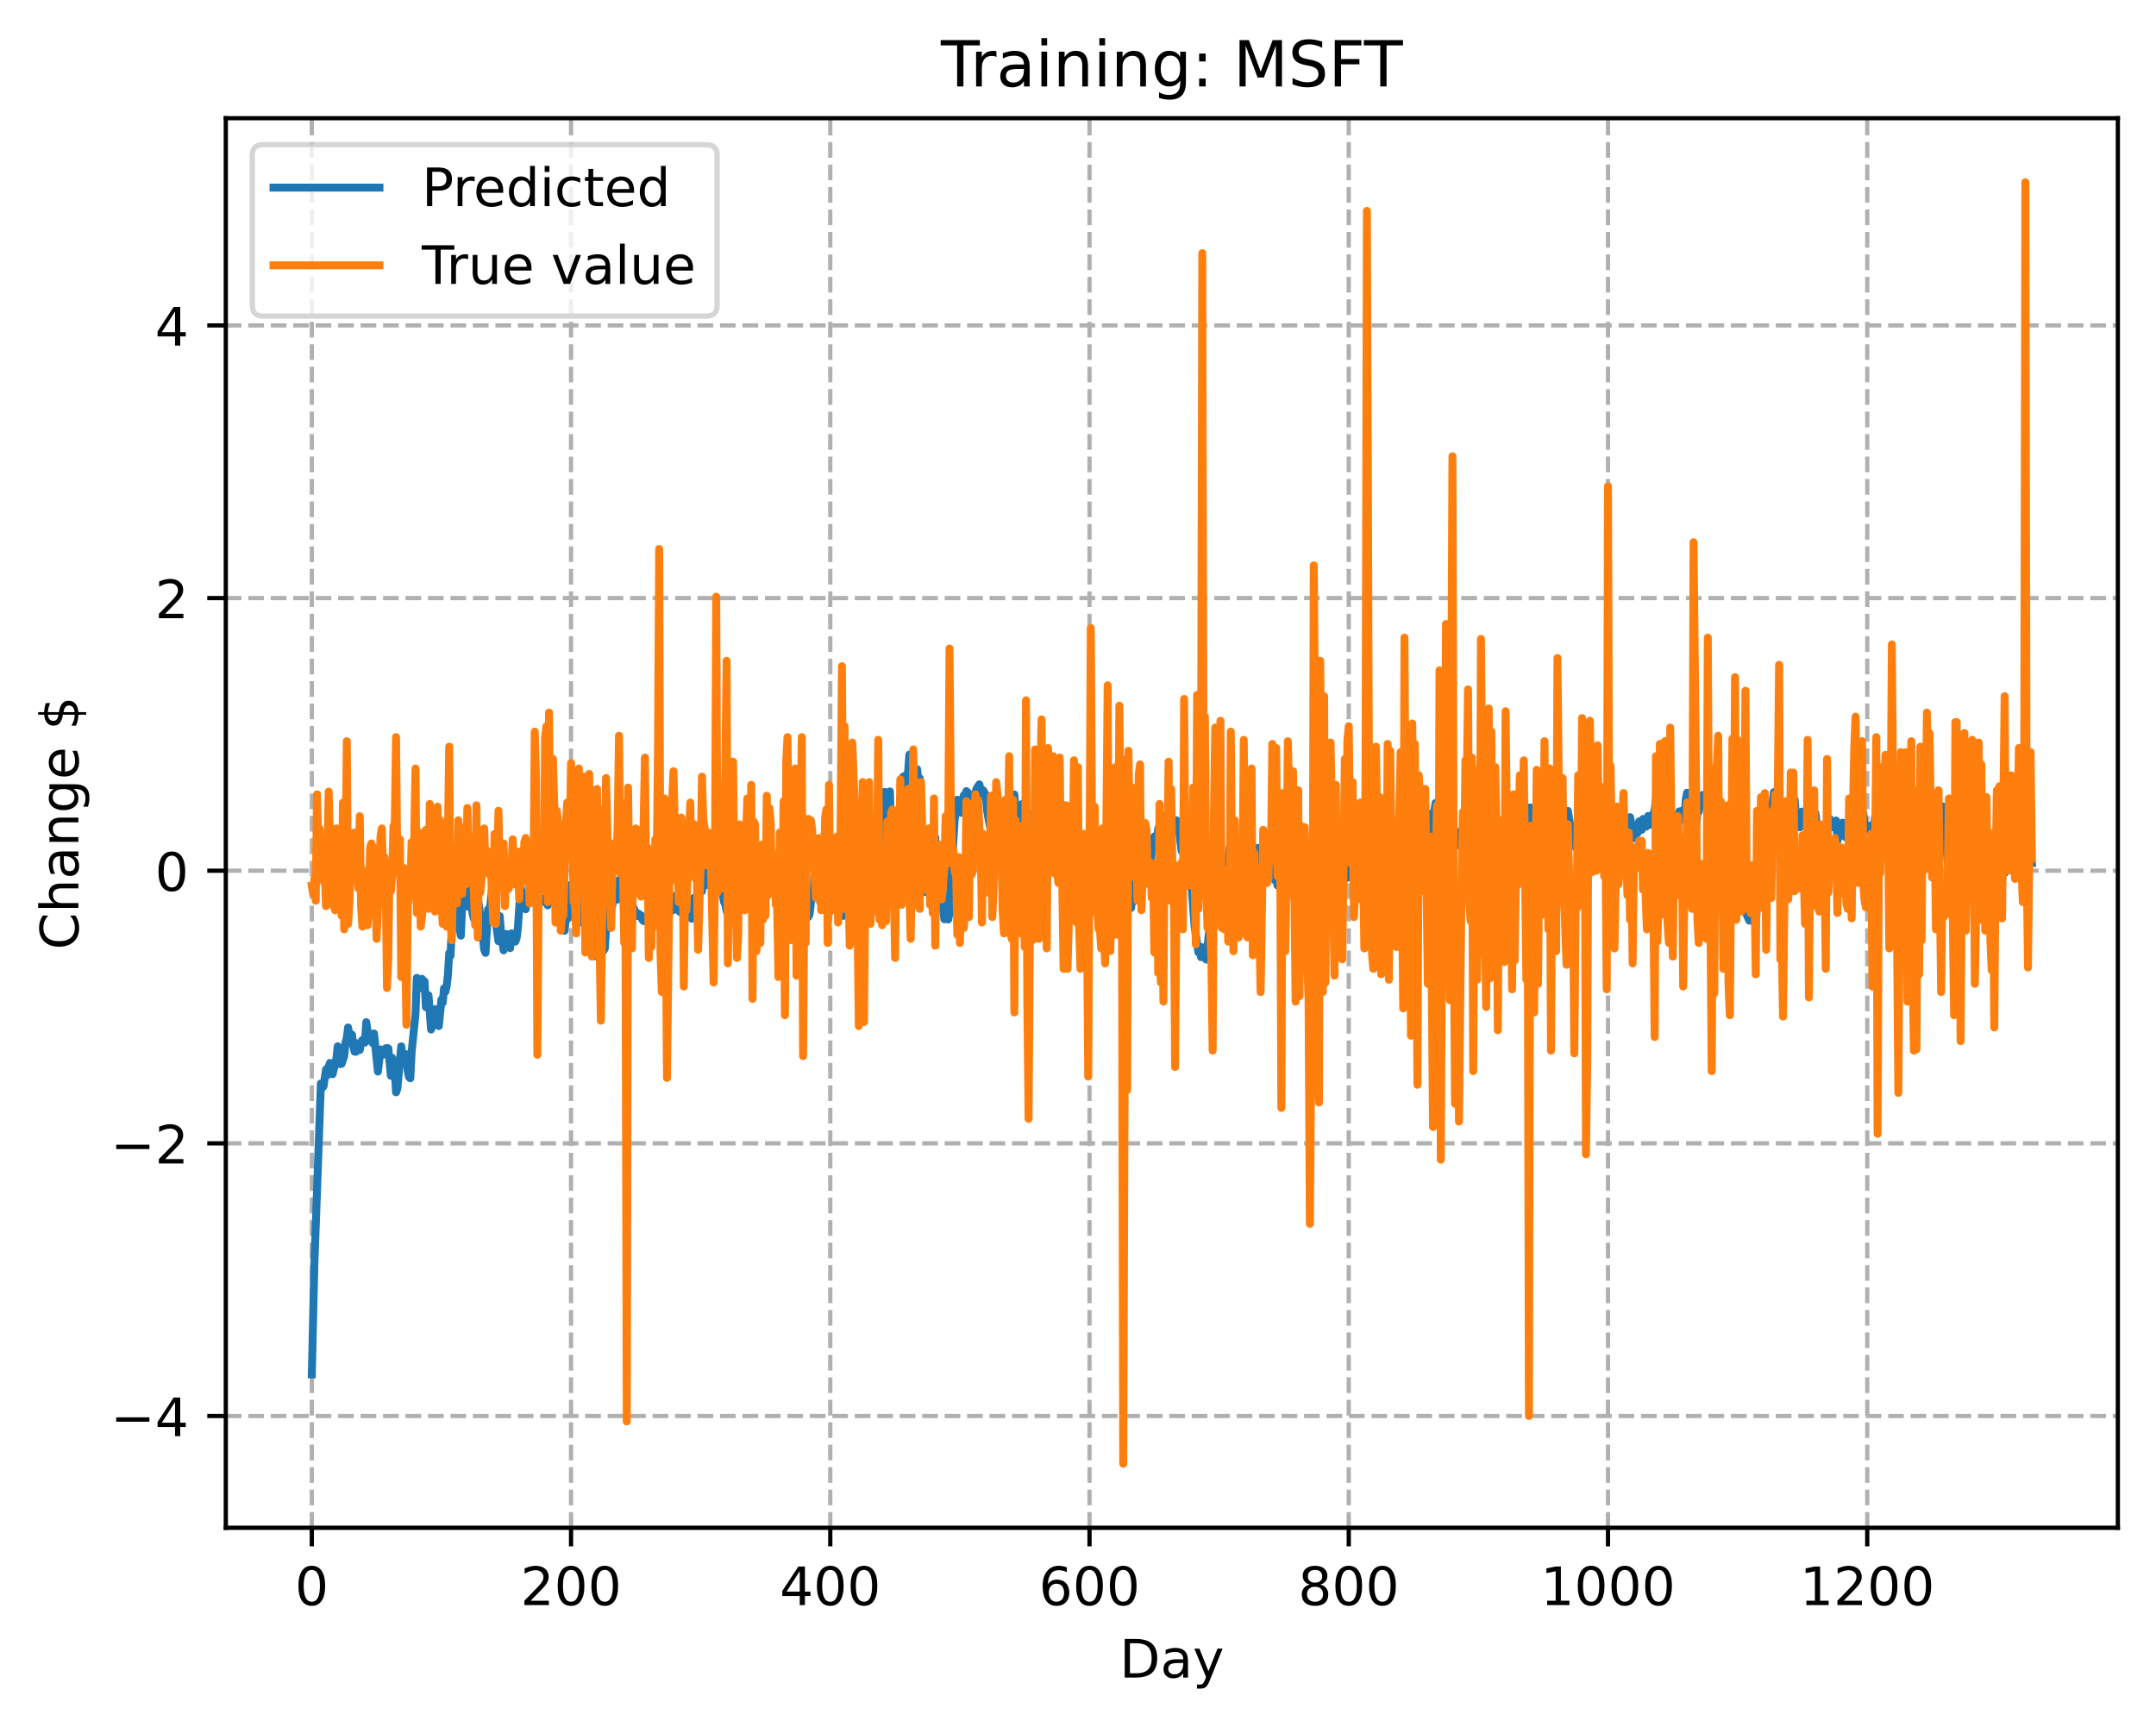 <?xml version="1.0" encoding="utf-8" standalone="no"?>
<!DOCTYPE svg PUBLIC "-//W3C//DTD SVG 1.1//EN"
  "http://www.w3.org/Graphics/SVG/1.1/DTD/svg11.dtd">
<!-- Created with matplotlib (https://matplotlib.org/) -->
<svg height="325.986pt" version="1.1" viewBox="0 0 406.94 325.986" width="406.94pt" xmlns="http://www.w3.org/2000/svg" xmlns:xlink="http://www.w3.org/1999/xlink">
 <defs>
  <style type="text/css">
*{stroke-linecap:butt;stroke-linejoin:round;}
  </style>
 </defs>
 <g id="figure_1">
  <g id="patch_1">
   <path d="M 0 325.986 
L 406.94 325.986 
L 406.94 0 
L 0 0 
z
" style="fill:#ffffff;"/>
  </g>
  <g id="axes_1">
   <g id="patch_2">
    <path d="M 42.62 288.43 
L 399.74 288.43 
L 399.74 22.318 
L 42.62 22.318 
z
" style="fill:#ffffff;"/>
   </g>
   <g id="matplotlib.axis_1">
    <g id="xtick_1">
     <g id="line2d_1">
      <path clip-path="url(#pf283abde99)" d="M 58.853 288.43 
L 58.853 22.318 
" style="fill:none;stroke:#b0b0b0;stroke-dasharray:2.96,1.28;stroke-dashoffset:0;stroke-width:0.8;"/>
     </g>
     <g id="line2d_2">
      <defs>
       <path d="M 0 0 
L 0 3.5 
" id="m77bc964d17" style="stroke:#000000;stroke-width:0.8;"/>
      </defs>
      <g>
       <use style="stroke:#000000;stroke-width:0.8;" x="58.853" xlink:href="#m77bc964d17" y="288.43"/>
      </g>
     </g>
     <g id="text_1">
      <!-- 0 -->
      <defs>
       <path d="M 31.781 66.406 
Q 24.172 66.406 20.328 58.906 
Q 16.5 51.422 16.5 36.375 
Q 16.5 21.391 20.328 13.891 
Q 24.172 6.391 31.781 6.391 
Q 39.453 6.391 43.281 13.891 
Q 47.125 21.391 47.125 36.375 
Q 47.125 51.422 43.281 58.906 
Q 39.453 66.406 31.781 66.406 
z
M 31.781 74.219 
Q 44.047 74.219 50.516 64.516 
Q 56.984 54.828 56.984 36.375 
Q 56.984 17.969 50.516 8.266 
Q 44.047 -1.422 31.781 -1.422 
Q 19.531 -1.422 13.062 8.266 
Q 6.594 17.969 6.594 36.375 
Q 6.594 54.828 13.062 64.516 
Q 19.531 74.219 31.781 74.219 
z
" id="DejaVuSans-48"/>
      </defs>
      <g transform="translate(55.672 303.029)scale(0.1 -0.1)">
       <use xlink:href="#DejaVuSans-48"/>
      </g>
     </g>
    </g>
    <g id="xtick_2">
     <g id="line2d_3">
      <path clip-path="url(#pf283abde99)" d="M 107.784 288.43 
L 107.784 22.318 
" style="fill:none;stroke:#b0b0b0;stroke-dasharray:2.96,1.28;stroke-dashoffset:0;stroke-width:0.8;"/>
     </g>
     <g id="line2d_4">
      <g>
       <use style="stroke:#000000;stroke-width:0.8;" x="107.784" xlink:href="#m77bc964d17" y="288.43"/>
      </g>
     </g>
     <g id="text_2">
      <!-- 200 -->
      <defs>
       <path d="M 19.188 8.297 
L 53.609 8.297 
L 53.609 0 
L 7.328 0 
L 7.328 8.297 
Q 12.938 14.109 22.625 23.891 
Q 32.328 33.688 34.812 36.531 
Q 39.547 41.844 41.422 45.531 
Q 43.312 49.219 43.312 52.781 
Q 43.312 58.594 39.234 62.25 
Q 35.156 65.922 28.609 65.922 
Q 23.969 65.922 18.812 64.312 
Q 13.672 62.703 7.812 59.422 
L 7.812 69.391 
Q 13.766 71.781 18.938 73 
Q 24.125 74.219 28.422 74.219 
Q 39.75 74.219 46.484 68.547 
Q 53.219 62.891 53.219 53.422 
Q 53.219 48.922 51.531 44.891 
Q 49.859 40.875 45.406 35.406 
Q 44.188 33.984 37.641 27.219 
Q 31.109 20.453 19.188 8.297 
z
" id="DejaVuSans-50"/>
      </defs>
      <g transform="translate(98.24 303.029)scale(0.1 -0.1)">
       <use xlink:href="#DejaVuSans-50"/>
       <use x="63.623" xlink:href="#DejaVuSans-48"/>
       <use x="127.246" xlink:href="#DejaVuSans-48"/>
      </g>
     </g>
    </g>
    <g id="xtick_3">
     <g id="line2d_5">
      <path clip-path="url(#pf283abde99)" d="M 156.714 288.43 
L 156.714 22.318 
" style="fill:none;stroke:#b0b0b0;stroke-dasharray:2.96,1.28;stroke-dashoffset:0;stroke-width:0.8;"/>
     </g>
     <g id="line2d_6">
      <g>
       <use style="stroke:#000000;stroke-width:0.8;" x="156.714" xlink:href="#m77bc964d17" y="288.43"/>
      </g>
     </g>
     <g id="text_3">
      <!-- 400 -->
      <defs>
       <path d="M 37.797 64.312 
L 12.891 25.391 
L 37.797 25.391 
z
M 35.203 72.906 
L 47.609 72.906 
L 47.609 25.391 
L 58.016 25.391 
L 58.016 17.188 
L 47.609 17.188 
L 47.609 0 
L 37.797 0 
L 37.797 17.188 
L 4.891 17.188 
L 4.891 26.703 
z
" id="DejaVuSans-52"/>
      </defs>
      <g transform="translate(147.17 303.029)scale(0.1 -0.1)">
       <use xlink:href="#DejaVuSans-52"/>
       <use x="63.623" xlink:href="#DejaVuSans-48"/>
       <use x="127.246" xlink:href="#DejaVuSans-48"/>
      </g>
     </g>
    </g>
    <g id="xtick_4">
     <g id="line2d_7">
      <path clip-path="url(#pf283abde99)" d="M 205.645 288.43 
L 205.645 22.318 
" style="fill:none;stroke:#b0b0b0;stroke-dasharray:2.96,1.28;stroke-dashoffset:0;stroke-width:0.8;"/>
     </g>
     <g id="line2d_8">
      <g>
       <use style="stroke:#000000;stroke-width:0.8;" x="205.645" xlink:href="#m77bc964d17" y="288.43"/>
      </g>
     </g>
     <g id="text_4">
      <!-- 600 -->
      <defs>
       <path d="M 33.016 40.375 
Q 26.375 40.375 22.484 35.828 
Q 18.609 31.297 18.609 23.391 
Q 18.609 15.531 22.484 10.953 
Q 26.375 6.391 33.016 6.391 
Q 39.656 6.391 43.531 10.953 
Q 47.406 15.531 47.406 23.391 
Q 47.406 31.297 43.531 35.828 
Q 39.656 40.375 33.016 40.375 
z
M 52.594 71.297 
L 52.594 62.312 
Q 48.875 64.062 45.094 64.984 
Q 41.312 65.922 37.594 65.922 
Q 27.828 65.922 22.672 59.328 
Q 17.531 52.734 16.797 39.406 
Q 19.672 43.656 24.016 45.922 
Q 28.375 48.188 33.594 48.188 
Q 44.578 48.188 50.953 41.516 
Q 57.328 34.859 57.328 23.391 
Q 57.328 12.156 50.688 5.359 
Q 44.047 -1.422 33.016 -1.422 
Q 20.359 -1.422 13.672 8.266 
Q 6.984 17.969 6.984 36.375 
Q 6.984 53.656 15.188 63.938 
Q 23.391 74.219 37.203 74.219 
Q 40.922 74.219 44.703 73.484 
Q 48.484 72.75 52.594 71.297 
z
" id="DejaVuSans-54"/>
      </defs>
      <g transform="translate(196.101 303.029)scale(0.1 -0.1)">
       <use xlink:href="#DejaVuSans-54"/>
       <use x="63.623" xlink:href="#DejaVuSans-48"/>
       <use x="127.246" xlink:href="#DejaVuSans-48"/>
      </g>
     </g>
    </g>
    <g id="xtick_5">
     <g id="line2d_9">
      <path clip-path="url(#pf283abde99)" d="M 254.575 288.43 
L 254.575 22.318 
" style="fill:none;stroke:#b0b0b0;stroke-dasharray:2.96,1.28;stroke-dashoffset:0;stroke-width:0.8;"/>
     </g>
     <g id="line2d_10">
      <g>
       <use style="stroke:#000000;stroke-width:0.8;" x="254.575" xlink:href="#m77bc964d17" y="288.43"/>
      </g>
     </g>
     <g id="text_5">
      <!-- 800 -->
      <defs>
       <path d="M 31.781 34.625 
Q 24.75 34.625 20.719 30.859 
Q 16.703 27.094 16.703 20.516 
Q 16.703 13.922 20.719 10.156 
Q 24.75 6.391 31.781 6.391 
Q 38.812 6.391 42.859 10.172 
Q 46.922 13.969 46.922 20.516 
Q 46.922 27.094 42.891 30.859 
Q 38.875 34.625 31.781 34.625 
z
M 21.922 38.812 
Q 15.578 40.375 12.031 44.719 
Q 8.5 49.078 8.5 55.328 
Q 8.5 64.062 14.719 69.141 
Q 20.953 74.219 31.781 74.219 
Q 42.672 74.219 48.875 69.141 
Q 55.078 64.062 55.078 55.328 
Q 55.078 49.078 51.531 44.719 
Q 48 40.375 41.703 38.812 
Q 48.828 37.156 52.797 32.312 
Q 56.781 27.484 56.781 20.516 
Q 56.781 9.906 50.312 4.234 
Q 43.844 -1.422 31.781 -1.422 
Q 19.734 -1.422 13.25 4.234 
Q 6.781 9.906 6.781 20.516 
Q 6.781 27.484 10.781 32.312 
Q 14.797 37.156 21.922 38.812 
z
M 18.312 54.391 
Q 18.312 48.734 21.844 45.562 
Q 25.391 42.391 31.781 42.391 
Q 38.141 42.391 41.719 45.562 
Q 45.312 48.734 45.312 54.391 
Q 45.312 60.062 41.719 63.234 
Q 38.141 66.406 31.781 66.406 
Q 25.391 66.406 21.844 63.234 
Q 18.312 60.062 18.312 54.391 
z
" id="DejaVuSans-56"/>
      </defs>
      <g transform="translate(245.032 303.029)scale(0.1 -0.1)">
       <use xlink:href="#DejaVuSans-56"/>
       <use x="63.623" xlink:href="#DejaVuSans-48"/>
       <use x="127.246" xlink:href="#DejaVuSans-48"/>
      </g>
     </g>
    </g>
    <g id="xtick_6">
     <g id="line2d_11">
      <path clip-path="url(#pf283abde99)" d="M 303.506 288.43 
L 303.506 22.318 
" style="fill:none;stroke:#b0b0b0;stroke-dasharray:2.96,1.28;stroke-dashoffset:0;stroke-width:0.8;"/>
     </g>
     <g id="line2d_12">
      <g>
       <use style="stroke:#000000;stroke-width:0.8;" x="303.506" xlink:href="#m77bc964d17" y="288.43"/>
      </g>
     </g>
     <g id="text_6">
      <!-- 1000 -->
      <defs>
       <path d="M 12.406 8.297 
L 28.516 8.297 
L 28.516 63.922 
L 10.984 60.406 
L 10.984 69.391 
L 28.422 72.906 
L 38.281 72.906 
L 38.281 8.297 
L 54.391 8.297 
L 54.391 0 
L 12.406 0 
z
" id="DejaVuSans-49"/>
      </defs>
      <g transform="translate(290.781 303.029)scale(0.1 -0.1)">
       <use xlink:href="#DejaVuSans-49"/>
       <use x="63.623" xlink:href="#DejaVuSans-48"/>
       <use x="127.246" xlink:href="#DejaVuSans-48"/>
       <use x="190.869" xlink:href="#DejaVuSans-48"/>
      </g>
     </g>
    </g>
    <g id="xtick_7">
     <g id="line2d_13">
      <path clip-path="url(#pf283abde99)" d="M 352.437 288.43 
L 352.437 22.318 
" style="fill:none;stroke:#b0b0b0;stroke-dasharray:2.96,1.28;stroke-dashoffset:0;stroke-width:0.8;"/>
     </g>
     <g id="line2d_14">
      <g>
       <use style="stroke:#000000;stroke-width:0.8;" x="352.437" xlink:href="#m77bc964d17" y="288.43"/>
      </g>
     </g>
     <g id="text_7">
      <!-- 1200 -->
      <g transform="translate(339.712 303.029)scale(0.1 -0.1)">
       <use xlink:href="#DejaVuSans-49"/>
       <use x="63.623" xlink:href="#DejaVuSans-50"/>
       <use x="127.246" xlink:href="#DejaVuSans-48"/>
       <use x="190.869" xlink:href="#DejaVuSans-48"/>
      </g>
     </g>
    </g>
    <g id="text_8">
     <!-- Day -->
     <defs>
      <path d="M 19.672 64.797 
L 19.672 8.109 
L 31.594 8.109 
Q 46.688 8.109 53.688 14.938 
Q 60.688 21.781 60.688 36.531 
Q 60.688 51.172 53.688 57.984 
Q 46.688 64.797 31.594 64.797 
z
M 9.812 72.906 
L 30.078 72.906 
Q 51.266 72.906 61.172 64.094 
Q 71.094 55.281 71.094 36.531 
Q 71.094 17.672 61.125 8.828 
Q 51.172 0 30.078 0 
L 9.812 0 
z
" id="DejaVuSans-68"/>
      <path d="M 34.281 27.484 
Q 23.391 27.484 19.188 25 
Q 14.984 22.516 14.984 16.5 
Q 14.984 11.719 18.141 8.906 
Q 21.297 6.109 26.703 6.109 
Q 34.188 6.109 38.703 11.406 
Q 43.219 16.703 43.219 25.484 
L 43.219 27.484 
z
M 52.203 31.203 
L 52.203 0 
L 43.219 0 
L 43.219 8.297 
Q 40.141 3.328 35.547 0.953 
Q 30.953 -1.422 24.312 -1.422 
Q 15.922 -1.422 10.953 3.297 
Q 6 8.016 6 15.922 
Q 6 25.141 12.172 29.828 
Q 18.359 34.516 30.609 34.516 
L 43.219 34.516 
L 43.219 35.406 
Q 43.219 41.609 39.141 45 
Q 35.062 48.391 27.688 48.391 
Q 23 48.391 18.547 47.266 
Q 14.109 46.141 10.016 43.891 
L 10.016 52.203 
Q 14.938 54.109 19.578 55.047 
Q 24.219 56 28.609 56 
Q 40.484 56 46.344 49.844 
Q 52.203 43.703 52.203 31.203 
z
" id="DejaVuSans-97"/>
      <path d="M 32.172 -5.078 
Q 28.375 -14.844 24.75 -17.812 
Q 21.141 -20.797 15.094 -20.797 
L 7.906 -20.797 
L 7.906 -13.281 
L 13.188 -13.281 
Q 16.891 -13.281 18.938 -11.516 
Q 21 -9.766 23.484 -3.219 
L 25.094 0.875 
L 2.984 54.688 
L 12.5 54.688 
L 29.594 11.922 
L 46.688 54.688 
L 56.203 54.688 
z
" id="DejaVuSans-121"/>
     </defs>
     <g transform="translate(211.307 316.707)scale(0.1 -0.1)">
      <use xlink:href="#DejaVuSans-68"/>
      <use x="77.002" xlink:href="#DejaVuSans-97"/>
      <use x="138.281" xlink:href="#DejaVuSans-121"/>
     </g>
    </g>
   </g>
   <g id="matplotlib.axis_2">
    <g id="ytick_1">
     <g id="line2d_15">
      <path clip-path="url(#pf283abde99)" d="M 42.62 267.326 
L 399.74 267.326 
" style="fill:none;stroke:#b0b0b0;stroke-dasharray:2.96,1.28;stroke-dashoffset:0;stroke-width:0.8;"/>
     </g>
     <g id="line2d_16">
      <defs>
       <path d="M 0 0 
L -3.5 0 
" id="mdc67d81c9b" style="stroke:#000000;stroke-width:0.8;"/>
      </defs>
      <g>
       <use style="stroke:#000000;stroke-width:0.8;" x="42.62" xlink:href="#mdc67d81c9b" y="267.326"/>
      </g>
     </g>
     <g id="text_9">
      <!-- −4 -->
      <defs>
       <path d="M 10.594 35.5 
L 73.188 35.5 
L 73.188 27.203 
L 10.594 27.203 
z
" id="DejaVuSans-8722"/>
      </defs>
      <g transform="translate(20.878 271.126)scale(0.1 -0.1)">
       <use xlink:href="#DejaVuSans-8722"/>
       <use x="83.789" xlink:href="#DejaVuSans-52"/>
      </g>
     </g>
    </g>
    <g id="ytick_2">
     <g id="line2d_17">
      <path clip-path="url(#pf283abde99)" d="M 42.62 215.854 
L 399.74 215.854 
" style="fill:none;stroke:#b0b0b0;stroke-dasharray:2.96,1.28;stroke-dashoffset:0;stroke-width:0.8;"/>
     </g>
     <g id="line2d_18">
      <g>
       <use style="stroke:#000000;stroke-width:0.8;" x="42.62" xlink:href="#mdc67d81c9b" y="215.854"/>
      </g>
     </g>
     <g id="text_10">
      <!-- −2 -->
      <g transform="translate(20.878 219.653)scale(0.1 -0.1)">
       <use xlink:href="#DejaVuSans-8722"/>
       <use x="83.789" xlink:href="#DejaVuSans-50"/>
      </g>
     </g>
    </g>
    <g id="ytick_3">
     <g id="line2d_19">
      <path clip-path="url(#pf283abde99)" d="M 42.62 164.382 
L 399.74 164.382 
" style="fill:none;stroke:#b0b0b0;stroke-dasharray:2.96,1.28;stroke-dashoffset:0;stroke-width:0.8;"/>
     </g>
     <g id="line2d_20">
      <g>
       <use style="stroke:#000000;stroke-width:0.8;" x="42.62" xlink:href="#mdc67d81c9b" y="164.382"/>
      </g>
     </g>
     <g id="text_11">
      <!-- 0 -->
      <g transform="translate(29.258 168.181)scale(0.1 -0.1)">
       <use xlink:href="#DejaVuSans-48"/>
      </g>
     </g>
    </g>
    <g id="ytick_4">
     <g id="line2d_21">
      <path clip-path="url(#pf283abde99)" d="M 42.62 112.909 
L 399.74 112.909 
" style="fill:none;stroke:#b0b0b0;stroke-dasharray:2.96,1.28;stroke-dashoffset:0;stroke-width:0.8;"/>
     </g>
     <g id="line2d_22">
      <g>
       <use style="stroke:#000000;stroke-width:0.8;" x="42.62" xlink:href="#mdc67d81c9b" y="112.909"/>
      </g>
     </g>
     <g id="text_12">
      <!-- 2 -->
      <g transform="translate(29.258 116.709)scale(0.1 -0.1)">
       <use xlink:href="#DejaVuSans-50"/>
      </g>
     </g>
    </g>
    <g id="ytick_5">
     <g id="line2d_23">
      <path clip-path="url(#pf283abde99)" d="M 42.62 61.437 
L 399.74 61.437 
" style="fill:none;stroke:#b0b0b0;stroke-dasharray:2.96,1.28;stroke-dashoffset:0;stroke-width:0.8;"/>
     </g>
     <g id="line2d_24">
      <g>
       <use style="stroke:#000000;stroke-width:0.8;" x="42.62" xlink:href="#mdc67d81c9b" y="61.437"/>
      </g>
     </g>
     <g id="text_13">
      <!-- 4 -->
      <g transform="translate(29.258 65.236)scale(0.1 -0.1)">
       <use xlink:href="#DejaVuSans-52"/>
      </g>
     </g>
    </g>
    <g id="text_14">
     <!-- Change $ -->
     <defs>
      <path d="M 64.406 67.281 
L 64.406 56.891 
Q 59.422 61.531 53.781 63.812 
Q 48.141 66.109 41.797 66.109 
Q 29.297 66.109 22.656 58.469 
Q 16.016 50.828 16.016 36.375 
Q 16.016 21.969 22.656 14.328 
Q 29.297 6.688 41.797 6.688 
Q 48.141 6.688 53.781 8.984 
Q 59.422 11.281 64.406 15.922 
L 64.406 5.609 
Q 59.234 2.094 53.438 0.328 
Q 47.656 -1.422 41.219 -1.422 
Q 24.656 -1.422 15.125 8.703 
Q 5.609 18.844 5.609 36.375 
Q 5.609 53.953 15.125 64.078 
Q 24.656 74.219 41.219 74.219 
Q 47.75 74.219 53.531 72.484 
Q 59.328 70.75 64.406 67.281 
z
" id="DejaVuSans-67"/>
      <path d="M 54.891 33.016 
L 54.891 0 
L 45.906 0 
L 45.906 32.719 
Q 45.906 40.484 42.875 44.328 
Q 39.844 48.188 33.797 48.188 
Q 26.516 48.188 22.312 43.547 
Q 18.109 38.922 18.109 30.906 
L 18.109 0 
L 9.078 0 
L 9.078 75.984 
L 18.109 75.984 
L 18.109 46.188 
Q 21.344 51.125 25.703 53.562 
Q 30.078 56 35.797 56 
Q 45.219 56 50.047 50.172 
Q 54.891 44.344 54.891 33.016 
z
" id="DejaVuSans-104"/>
      <path d="M 54.891 33.016 
L 54.891 0 
L 45.906 0 
L 45.906 32.719 
Q 45.906 40.484 42.875 44.328 
Q 39.844 48.188 33.797 48.188 
Q 26.516 48.188 22.312 43.547 
Q 18.109 38.922 18.109 30.906 
L 18.109 0 
L 9.078 0 
L 9.078 54.688 
L 18.109 54.688 
L 18.109 46.188 
Q 21.344 51.125 25.703 53.562 
Q 30.078 56 35.797 56 
Q 45.219 56 50.047 50.172 
Q 54.891 44.344 54.891 33.016 
z
" id="DejaVuSans-110"/>
      <path d="M 45.406 27.984 
Q 45.406 37.75 41.375 43.109 
Q 37.359 48.484 30.078 48.484 
Q 22.859 48.484 18.828 43.109 
Q 14.797 37.75 14.797 27.984 
Q 14.797 18.266 18.828 12.891 
Q 22.859 7.516 30.078 7.516 
Q 37.359 7.516 41.375 12.891 
Q 45.406 18.266 45.406 27.984 
z
M 54.391 6.781 
Q 54.391 -7.172 48.188 -13.984 
Q 42 -20.797 29.203 -20.797 
Q 24.469 -20.797 20.266 -20.094 
Q 16.062 -19.391 12.109 -17.922 
L 12.109 -9.188 
Q 16.062 -11.328 19.922 -12.344 
Q 23.781 -13.375 27.781 -13.375 
Q 36.625 -13.375 41.016 -8.766 
Q 45.406 -4.156 45.406 5.172 
L 45.406 9.625 
Q 42.625 4.781 38.281 2.391 
Q 33.938 0 27.875 0 
Q 17.828 0 11.672 7.656 
Q 5.516 15.328 5.516 27.984 
Q 5.516 40.672 11.672 48.328 
Q 17.828 56 27.875 56 
Q 33.938 56 38.281 53.609 
Q 42.625 51.219 45.406 46.391 
L 45.406 54.688 
L 54.391 54.688 
z
" id="DejaVuSans-103"/>
      <path d="M 56.203 29.594 
L 56.203 25.203 
L 14.891 25.203 
Q 15.484 15.922 20.484 11.062 
Q 25.484 6.203 34.422 6.203 
Q 39.594 6.203 44.453 7.469 
Q 49.312 8.734 54.109 11.281 
L 54.109 2.781 
Q 49.266 0.734 44.188 -0.344 
Q 39.109 -1.422 33.891 -1.422 
Q 20.797 -1.422 13.156 6.188 
Q 5.516 13.812 5.516 26.812 
Q 5.516 40.234 12.766 48.109 
Q 20.016 56 32.328 56 
Q 43.359 56 49.781 48.891 
Q 56.203 41.797 56.203 29.594 
z
M 47.219 32.234 
Q 47.125 39.594 43.094 43.984 
Q 39.062 48.391 32.422 48.391 
Q 24.906 48.391 20.391 44.141 
Q 15.875 39.891 15.188 32.172 
z
" id="DejaVuSans-101"/>
      <path id="DejaVuSans-32"/>
      <path d="M 33.797 -14.703 
L 28.906 -14.703 
L 28.859 0 
Q 23.734 0.094 18.609 1.188 
Q 13.484 2.297 8.297 4.5 
L 8.297 13.281 
Q 13.281 10.156 18.375 8.562 
Q 23.484 6.984 28.906 6.938 
L 28.906 29.203 
Q 18.109 30.953 13.203 35.156 
Q 8.297 39.359 8.297 46.688 
Q 8.297 54.641 13.625 59.219 
Q 18.953 63.812 28.906 64.5 
L 28.906 75.984 
L 33.797 75.984 
L 33.797 64.656 
Q 38.328 64.453 42.578 63.688 
Q 46.828 62.938 50.875 61.625 
L 50.875 53.078 
Q 46.828 55.125 42.547 56.25 
Q 38.281 57.375 33.797 57.562 
L 33.797 36.719 
Q 44.875 35.016 50.094 30.609 
Q 55.328 26.219 55.328 18.609 
Q 55.328 10.359 49.781 5.594 
Q 44.234 0.828 33.797 0.094 
z
M 28.906 37.594 
L 28.906 57.625 
Q 23.25 56.984 20.266 54.391 
Q 17.281 51.812 17.281 47.516 
Q 17.281 43.312 20.031 40.969 
Q 22.797 38.625 28.906 37.594 
z
M 33.797 28.219 
L 33.797 7.078 
Q 39.984 7.906 43.141 10.594 
Q 46.297 13.281 46.297 17.672 
Q 46.297 21.969 43.281 24.5 
Q 40.281 27.047 33.797 28.219 
z
" id="DejaVuSans-36"/>
     </defs>
     <g transform="translate(14.798 179.288)rotate(-90)scale(0.1 -0.1)">
      <use xlink:href="#DejaVuSans-67"/>
      <use x="69.824" xlink:href="#DejaVuSans-104"/>
      <use x="133.203" xlink:href="#DejaVuSans-97"/>
      <use x="194.482" xlink:href="#DejaVuSans-110"/>
      <use x="257.861" xlink:href="#DejaVuSans-103"/>
      <use x="321.338" xlink:href="#DejaVuSans-101"/>
      <use x="382.861" xlink:href="#DejaVuSans-32"/>
      <use x="414.648" xlink:href="#DejaVuSans-36"/>
     </g>
    </g>
   </g>
   <g id="line2d_25">
    <path clip-path="url(#pf283abde99)" d="M 58.853 259.462 
L 59.342 238.482 
L 60.566 204.556 
L 60.81 205.345 
L 61.055 205.114 
L 61.544 201.896 
L 61.789 202.983 
L 62.034 201.355 
L 62.278 200.671 
L 62.523 201.255 
L 62.767 202.796 
L 63.257 200.842 
L 63.501 199.773 
L 63.746 197.528 
L 63.991 198.201 
L 64.235 200.898 
L 64.48 200.821 
L 64.969 199.348 
L 65.214 196.818 
L 65.459 195.96 
L 65.703 193.981 
L 65.948 195.637 
L 66.193 195.195 
L 66.437 195.333 
L 66.682 197.51 
L 66.927 198.544 
L 67.171 198.562 
L 67.416 196.955 
L 67.661 197.799 
L 67.905 198.229 
L 68.15 196.871 
L 68.395 196.327 
L 68.639 196.296 
L 68.884 196.827 
L 69.128 192.977 
L 69.618 196.306 
L 69.862 195.923 
L 70.107 196.15 
L 70.352 196.935 
L 70.596 195.111 
L 71.33 202.299 
L 71.82 198.124 
L 72.309 199.116 
L 72.554 198.245 
L 72.798 197.915 
L 73.043 197.852 
L 73.288 197.925 
L 73.777 203.109 
L 74.022 199.708 
L 74.511 201.983 
L 74.755 206.214 
L 75 205.532 
L 75.734 197.543 
L 75.979 199.476 
L 76.223 198.948 
L 76.468 199.076 
L 76.713 199.029 
L 76.957 202.151 
L 77.202 203.335 
L 77.447 203.572 
L 77.691 198.601 
L 78.425 191.435 
L 78.67 184.618 
L 78.915 185.087 
L 79.159 184.924 
L 79.404 186.543 
L 79.649 184.796 
L 79.893 185.297 
L 80.138 185.269 
L 80.383 190.14 
L 80.872 187.901 
L 81.361 194.364 
L 81.85 192.923 
L 82.095 190.513 
L 82.34 191.859 
L 82.584 191.682 
L 82.829 193.709 
L 83.318 188.732 
L 83.563 189.294 
L 83.808 186.584 
L 84.052 187.235 
L 84.297 186.245 
L 84.542 184.073 
L 84.786 179.962 
L 85.031 180.448 
L 85.276 175.242 
L 85.52 172.877 
L 86.01 172.615 
L 86.254 170.063 
L 86.499 171.496 
L 86.743 175.289 
L 86.988 176.641 
L 87.233 170.788 
L 87.477 168.256 
L 87.722 171.132 
L 87.967 170.073 
L 88.211 167.773 
L 88.456 171.19 
L 88.701 167.816 
L 89.19 172.429 
L 89.435 173.416 
L 89.679 169.63 
L 89.924 169.823 
L 90.169 169.693 
L 90.413 170.938 
L 91.147 177.108 
L 91.392 179.267 
L 91.637 179.889 
L 92.126 171.686 
L 92.371 172.693 
L 92.86 167.897 
L 93.104 172.3 
L 93.349 173.655 
L 93.594 174.114 
L 94.083 177.681 
L 94.328 172.956 
L 94.572 176.271 
L 95.062 179.413 
L 95.306 176.76 
L 95.551 176.32 
L 95.796 177.782 
L 96.04 176.533 
L 96.285 178.991 
L 96.53 176.207 
L 97.264 177.774 
L 97.508 177.099 
L 97.753 175.134 
L 98.242 167.77 
L 98.487 169.956 
L 98.731 168.879 
L 98.976 171.478 
L 99.221 171.651 
L 99.465 168.85 
L 99.71 168.834 
L 99.955 166.012 
L 100.199 166.283 
L 100.689 170.442 
L 100.933 169.023 
L 101.178 169.98 
L 101.667 162.892 
L 101.912 163.654 
L 102.157 162.702 
L 102.401 166.65 
L 102.646 166.478 
L 102.891 170.351 
L 103.135 167.13 
L 103.38 170.926 
L 103.625 170.201 
L 103.869 170.183 
L 104.114 168.963 
L 104.359 167.157 
L 104.603 168.061 
L 104.848 166.419 
L 105.092 170.206 
L 105.337 169.197 
L 105.582 170.3 
L 105.826 169.165 
L 106.071 172.444 
L 106.316 173.433 
L 106.56 175.725 
L 106.805 173.251 
L 107.05 173.518 
L 107.294 172.8 
L 107.539 167.108 
L 107.784 168.054 
L 108.028 167.898 
L 108.273 169.093 
L 108.518 167.014 
L 108.762 168.238 
L 109.252 172.603 
L 109.496 174.18 
L 109.741 171.409 
L 109.986 166.387 
L 110.475 171.052 
L 110.719 172.351 
L 110.964 171.878 
L 111.453 177.514 
L 111.943 180.422 
L 112.187 180.522 
L 112.432 179.952 
L 112.677 180.381 
L 112.921 180.372 
L 113.166 179.259 
L 113.655 179.691 
L 113.9 179.483 
L 114.145 179.1 
L 114.634 172.16 
L 114.879 171.995 
L 115.123 169.754 
L 115.368 171.678 
L 115.613 170.706 
L 115.857 167.274 
L 116.102 168.88 
L 116.346 169.619 
L 116.591 169.818 
L 116.836 166.153 
L 117.08 167.078 
L 117.325 166.704 
L 117.814 169.088 
L 118.059 169.618 
L 118.304 169.764 
L 118.548 170.946 
L 118.793 170.844 
L 119.038 171.764 
L 119.282 170.248 
L 119.527 171.325 
L 119.772 171.717 
L 120.016 172.914 
L 120.261 172.941 
L 120.506 172.472 
L 120.75 172.825 
L 120.995 172.793 
L 121.24 173.652 
L 121.484 173.887 
L 121.729 173.461 
L 122.218 173.729 
L 122.463 174.232 
L 122.707 173.609 
L 122.952 172.029 
L 123.197 163.265 
L 123.441 165.716 
L 123.686 166.726 
L 123.931 163.573 
L 124.175 165.784 
L 124.42 165.79 
L 124.909 170.161 
L 125.154 170.164 
L 125.399 170.989 
L 125.643 170.775 
L 125.888 170.226 
L 126.133 171.697 
L 126.377 170.707 
L 126.622 170.418 
L 126.867 171.923 
L 127.111 171.784 
L 127.356 169.223 
L 127.601 169.026 
L 127.845 169.33 
L 128.09 171.882 
L 128.334 172.169 
L 128.579 169.665 
L 129.068 170.257 
L 129.313 169.912 
L 129.558 170.624 
L 129.802 172.567 
L 130.047 172.247 
L 130.292 172.641 
L 130.536 173.44 
L 130.781 170.313 
L 131.026 169.458 
L 131.515 170.113 
L 131.76 169.43 
L 132.249 166.243 
L 132.494 168.288 
L 132.983 164.381 
L 133.472 167.067 
L 133.962 163.689 
L 134.206 165.131 
L 134.451 165.498 
L 134.695 163.163 
L 134.94 165.565 
L 135.185 163.584 
L 135.429 164.379 
L 135.674 166.309 
L 135.919 166.229 
L 136.653 170.309 
L 136.897 170.695 
L 137.142 172.038 
L 137.631 167.684 
L 137.876 169.26 
L 138.121 168.59 
L 138.365 168.437 
L 138.61 167.949 
L 138.855 167.797 
L 139.589 162.22 
L 140.078 157.628 
L 140.322 159.275 
L 140.567 159.178 
L 141.056 164.464 
L 141.301 163.887 
L 141.546 165.472 
L 141.79 164.596 
L 142.035 161.889 
L 142.28 162.377 
L 142.524 160.14 
L 142.769 161.669 
L 143.258 165.671 
L 143.992 171.244 
L 144.482 164.815 
L 144.726 165.874 
L 144.971 165.642 
L 145.216 167.934 
L 145.46 167.691 
L 145.705 168.403 
L 145.95 168.158 
L 146.194 166.204 
L 146.439 168.391 
L 146.683 166.026 
L 146.928 166.319 
L 147.173 169.515 
L 147.417 167.689 
L 147.907 170.181 
L 148.151 170.965 
L 148.396 173.519 
L 149.13 166.294 
L 149.375 166.324 
L 149.619 166.58 
L 149.864 163.043 
L 150.109 165.561 
L 150.353 164.103 
L 151.087 167.588 
L 151.332 170.935 
L 151.577 169.458 
L 151.821 169.397 
L 152.066 172.95 
L 152.31 169.492 
L 152.555 173.135 
L 152.8 172.601 
L 153.289 168.371 
L 153.534 168.901 
L 153.778 164.415 
L 154.023 162.982 
L 154.268 162.734 
L 154.757 170.087 
L 155.002 170.565 
L 155.246 171.308 
L 155.736 168.351 
L 155.98 165.729 
L 156.47 163.102 
L 156.714 161.239 
L 156.959 161.181 
L 157.204 162.48 
L 157.448 161.209 
L 157.938 169.923 
L 158.182 169.206 
L 158.427 167.814 
L 158.671 167.806 
L 159.161 172.909 
L 159.405 169.544 
L 159.65 167.899 
L 160.139 163.607 
L 160.384 161.885 
L 160.629 163.317 
L 160.873 162.304 
L 161.118 167.192 
L 161.363 164.636 
L 161.852 171.836 
L 162.341 166.183 
L 162.831 164.554 
L 163.075 163.196 
L 163.32 164 
L 163.565 162.695 
L 163.809 164.502 
L 164.054 161.531 
L 164.298 161.407 
L 164.543 159.846 
L 165.032 162.204 
L 165.277 159.463 
L 165.522 160.642 
L 165.766 161.221 
L 166.256 156.603 
L 166.5 151.926 
L 166.745 157.356 
L 166.99 149.488 
L 167.234 150.204 
L 167.479 151.287 
L 167.968 149.415 
L 168.213 157.706 
L 168.702 153.735 
L 169.192 165.089 
L 169.926 150.84 
L 170.415 146.688 
L 170.659 146.517 
L 170.904 148.118 
L 171.149 146.398 
L 171.393 145.901 
L 171.638 142.464 
L 171.883 144.08 
L 172.127 147.312 
L 172.617 145.512 
L 172.861 146.497 
L 173.106 145.226 
L 173.351 147.969 
L 173.595 146.926 
L 174.085 159.93 
L 174.574 168.382 
L 174.819 163.254 
L 175.063 164.925 
L 175.308 168.431 
L 175.553 169.277 
L 175.797 165.84 
L 176.042 160.38 
L 176.531 158.08 
L 177.02 166.905 
L 177.265 161.645 
L 177.754 169.37 
L 178.244 173.548 
L 178.733 170.165 
L 178.978 173.581 
L 179.222 172.157 
L 179.467 164.38 
L 179.712 162.558 
L 180.201 154.581 
L 180.69 150.983 
L 181.18 153.131 
L 181.424 153.457 
L 181.669 151.274 
L 181.914 150.152 
L 182.158 150.618 
L 182.403 149.361 
L 182.647 149.593 
L 182.892 151.257 
L 183.137 151.571 
L 183.381 152.198 
L 183.626 151.051 
L 183.871 152.562 
L 184.115 149.597 
L 184.36 148.804 
L 184.849 148.088 
L 185.339 150.241 
L 185.583 149.209 
L 186.073 150.093 
L 186.317 153.093 
L 186.807 155.878 
L 187.051 152.786 
L 187.296 153.954 
L 187.541 154.149 
L 187.785 151.8 
L 188.03 156.434 
L 188.274 155.092 
L 188.764 157.676 
L 189.008 156.061 
L 189.253 155.502 
L 189.498 154.065 
L 189.742 154.711 
L 189.987 155.889 
L 190.232 155.145 
L 190.476 152.875 
L 190.721 153.409 
L 190.966 155.622 
L 191.455 149.988 
L 191.7 152.866 
L 191.944 153.407 
L 192.189 157.091 
L 192.434 157.291 
L 192.678 156.093 
L 192.923 151.787 
L 193.168 152.479 
L 193.412 154.292 
L 193.657 160.246 
L 194.146 153.661 
L 194.391 153.66 
L 194.88 157.669 
L 195.125 155.696 
L 195.369 154.746 
L 195.614 151.674 
L 196.103 153.506 
L 196.348 150.618 
L 196.837 155.204 
L 197.327 158.267 
L 197.571 157.286 
L 197.816 158.313 
L 198.061 153.954 
L 198.55 156.535 
L 198.795 157.742 
L 199.039 155.603 
L 199.284 155.446 
L 199.529 156.95 
L 199.773 156.447 
L 200.018 153.594 
L 200.262 153.796 
L 200.507 151.911 
L 200.752 153.12 
L 200.996 155.44 
L 201.241 154.596 
L 201.73 160.263 
L 201.975 159.424 
L 202.22 161.221 
L 202.464 160.724 
L 202.709 162.391 
L 202.954 163.042 
L 203.198 159.728 
L 203.688 163.863 
L 203.932 163.627 
L 204.177 164.785 
L 204.422 162.944 
L 204.666 159.992 
L 205.156 162.406 
L 205.4 164.605 
L 205.645 165.362 
L 205.889 154.208 
L 206.134 156.995 
L 206.379 158.509 
L 206.623 157.922 
L 206.868 159.874 
L 207.357 169.856 
L 207.847 161.67 
L 208.091 161.942 
L 208.336 159.034 
L 208.581 160.925 
L 208.825 156.385 
L 209.07 156.516 
L 209.559 156.057 
L 209.804 162.258 
L 210.049 160.711 
L 210.293 160.999 
L 210.538 161.876 
L 210.783 162.038 
L 211.027 161.428 
L 211.272 161.595 
L 211.517 159.623 
L 211.761 160.542 
L 212.25 160.907 
L 212.74 162.804 
L 212.984 162.814 
L 213.474 171.43 
L 213.718 169.957 
L 213.963 169.466 
L 214.452 167.157 
L 214.697 163.247 
L 214.942 163.849 
L 215.186 160.153 
L 215.431 162.938 
L 215.676 163.811 
L 215.92 161.551 
L 216.654 163.678 
L 216.899 163.348 
L 217.633 160.005 
L 217.877 157.925 
L 218.122 157.919 
L 218.367 158.697 
L 218.611 156.389 
L 219.101 159.308 
L 219.345 158.462 
L 219.59 154.133 
L 219.835 161.508 
L 220.079 161.253 
L 220.324 160.579 
L 220.569 161.233 
L 221.058 157.155 
L 221.303 157.293 
L 221.547 156.052 
L 221.792 156.343 
L 222.037 154.856 
L 222.281 156.184 
L 222.526 156.45 
L 223.015 160.638 
L 223.26 158.966 
L 223.505 161.166 
L 223.749 160.873 
L 223.994 161.342 
L 224.483 165.045 
L 224.728 164.833 
L 225.462 174.767 
L 226.196 179.794 
L 226.44 178.682 
L 226.685 180.7 
L 226.93 178.848 
L 227.174 180.207 
L 227.419 180.374 
L 227.664 181.162 
L 228.153 176.46 
L 228.642 173.756 
L 228.887 175.402 
L 229.376 173.871 
L 229.621 173.794 
L 229.865 172.078 
L 230.11 168.772 
L 230.355 168.061 
L 230.599 163.211 
L 230.844 164.029 
L 231.089 162.65 
L 231.578 161.974 
L 231.823 163.016 
L 232.067 160.082 
L 232.312 162.204 
L 232.801 164.028 
L 233.046 162.662 
L 233.291 163.537 
L 233.535 161.919 
L 233.78 162.784 
L 234.025 162.925 
L 234.269 162.319 
L 234.514 163.964 
L 234.759 159.982 
L 235.003 162.585 
L 235.248 161.609 
L 235.493 162.411 
L 235.737 164.06 
L 235.982 162.513 
L 236.226 161.948 
L 236.471 163.734 
L 236.716 164.535 
L 236.96 165.919 
L 237.45 160.077 
L 238.184 164.235 
L 238.428 164.961 
L 238.673 163.617 
L 238.918 164.09 
L 239.162 163.528 
L 239.407 164.793 
L 239.652 163.397 
L 239.896 163.977 
L 240.141 163.137 
L 240.63 166.176 
L 240.875 165.827 
L 241.12 167.161 
L 241.364 165.314 
L 241.609 165.684 
L 241.853 165.038 
L 242.098 163.209 
L 242.343 163.918 
L 242.587 162.729 
L 242.832 162.924 
L 243.077 168.113 
L 243.321 167.723 
L 243.566 167.896 
L 243.811 165.754 
L 244.055 167.263 
L 244.3 163.683 
L 244.789 162.102 
L 245.034 160.167 
L 245.279 160.148 
L 245.523 161.332 
L 245.768 161.007 
L 246.013 162.69 
L 246.502 161.536 
L 246.747 162.507 
L 246.991 161.945 
L 247.725 165.206 
L 247.97 163.472 
L 248.459 166.128 
L 248.704 166.104 
L 248.948 167.178 
L 249.193 166.396 
L 249.438 164.844 
L 249.682 165.95 
L 249.927 162.467 
L 250.416 161.861 
L 250.661 163.551 
L 250.906 162.852 
L 251.395 165.142 
L 251.884 163.434 
L 252.374 166.364 
L 252.618 164.82 
L 252.863 162.415 
L 253.108 164.239 
L 253.597 159.638 
L 253.841 165.526 
L 254.086 165.815 
L 254.331 163.06 
L 254.575 162.977 
L 254.82 165.602 
L 255.065 162.552 
L 255.309 164.108 
L 255.799 158.104 
L 256.777 152.579 
L 257.267 159.014 
L 257.511 160.544 
L 257.756 159.486 
L 258.001 160.194 
L 258.245 160.415 
L 258.49 162.796 
L 258.735 161.825 
L 258.979 161.779 
L 259.224 161.226 
L 259.469 163.284 
L 259.958 159.552 
L 260.202 161.38 
L 260.692 163.013 
L 260.936 163.008 
L 261.181 162.249 
L 261.426 160.996 
L 261.915 159.602 
L 262.16 158.908 
L 262.404 157.717 
L 262.649 157.926 
L 262.894 159.393 
L 263.138 157.629 
L 263.383 158.535 
L 263.628 158.578 
L 263.872 158.112 
L 264.117 156.012 
L 264.362 154.952 
L 264.606 157.804 
L 264.851 159.129 
L 265.096 159.502 
L 265.34 156.602 
L 265.585 157.561 
L 265.829 154.922 
L 266.074 155.485 
L 266.319 153.715 
L 266.563 156.129 
L 266.808 156.82 
L 267.053 154.435 
L 267.297 158.169 
L 267.542 156.438 
L 267.787 156.479 
L 268.031 157.184 
L 268.276 157.425 
L 269.01 154.923 
L 269.255 155.173 
L 269.499 153.553 
L 269.744 156.299 
L 269.989 154.325 
L 270.233 156.854 
L 270.478 155.788 
L 270.723 153.04 
L 270.967 151.596 
L 271.212 152.752 
L 271.457 151.909 
L 272.19 154.743 
L 272.435 158.92 
L 272.68 160.563 
L 272.924 158.936 
L 273.169 156.162 
L 273.658 157.518 
L 273.903 154.187 
L 274.148 152.992 
L 274.392 157.149 
L 274.637 158.545 
L 274.882 159.287 
L 275.126 157.079 
L 275.371 158.821 
L 275.616 159.743 
L 276.105 156.213 
L 276.35 157.87 
L 276.839 158.125 
L 277.328 153.549 
L 277.573 155.783 
L 277.817 153.707 
L 278.062 154.181 
L 278.551 156.014 
L 278.796 154.33 
L 279.285 158.669 
L 279.53 158.959 
L 280.019 155.752 
L 280.264 156.188 
L 280.509 158.485 
L 280.753 158.286 
L 280.998 157.931 
L 281.243 156.226 
L 281.487 156.183 
L 281.732 154.895 
L 282.221 156.702 
L 282.466 154.611 
L 282.711 155.621 
L 282.955 154.891 
L 283.2 157.866 
L 283.445 158.738 
L 283.689 160.888 
L 283.934 157.708 
L 284.423 156.851 
L 284.668 155.989 
L 284.912 156.16 
L 285.157 154.608 
L 285.402 155.023 
L 285.646 153.584 
L 285.891 156.681 
L 286.136 156.596 
L 286.38 158.681 
L 287.359 154.251 
L 287.604 155.451 
L 287.848 155.449 
L 288.338 152.888 
L 288.582 153.078 
L 288.827 152.443 
L 289.072 154.663 
L 289.316 155.592 
L 289.561 154.385 
L 289.805 155.543 
L 290.05 157.266 
L 290.295 155.599 
L 290.539 156.274 
L 290.784 154.062 
L 291.029 157.216 
L 291.273 155.816 
L 291.518 157.075 
L 291.763 155.046 
L 292.007 154.319 
L 292.252 155.11 
L 292.497 156.724 
L 292.741 154.868 
L 292.986 156.099 
L 293.231 158.031 
L 293.475 158.714 
L 293.72 158.762 
L 293.965 159.033 
L 294.454 153.986 
L 294.699 153.621 
L 294.943 155.066 
L 295.188 155.745 
L 295.433 154.24 
L 295.922 153.079 
L 296.411 156.072 
L 296.656 156.195 
L 296.9 157.13 
L 297.145 157.197 
L 297.39 159.976 
L 297.634 157.973 
L 297.879 160.606 
L 298.124 157.848 
L 298.368 156.593 
L 298.858 157.245 
L 299.102 159.367 
L 299.347 159.242 
L 299.592 157.58 
L 299.836 158.398 
L 300.081 156.856 
L 300.326 157.494 
L 300.57 160.008 
L 300.815 160.668 
L 301.06 160.918 
L 301.304 162.895 
L 301.549 162.592 
L 301.793 161.284 
L 302.038 161.106 
L 302.283 160.238 
L 302.527 157.82 
L 302.772 158.674 
L 303.506 154.794 
L 303.751 155.433 
L 303.995 157.658 
L 304.24 158.192 
L 304.485 156.321 
L 304.729 156.754 
L 304.974 156.42 
L 305.219 158.664 
L 305.463 156.309 
L 305.708 158.024 
L 305.953 156.727 
L 306.197 157.279 
L 306.442 157.543 
L 306.687 156.995 
L 306.931 155.782 
L 307.176 156.225 
L 307.42 155.991 
L 307.665 154.27 
L 307.91 155.514 
L 308.154 157.448 
L 308.399 155.828 
L 308.644 158.295 
L 308.888 156.16 
L 309.133 157.203 
L 309.378 155.075 
L 309.867 156.667 
L 310.112 154.614 
L 310.601 156.077 
L 310.846 155.975 
L 311.09 154.046 
L 311.335 154.366 
L 311.58 155.676 
L 311.824 154.106 
L 312.069 153.65 
L 312.314 152.949 
L 312.558 150.891 
L 312.803 154.577 
L 313.048 153.472 
L 313.292 155.154 
L 313.537 153.937 
L 314.026 157.2 
L 314.271 155.552 
L 314.515 154.721 
L 314.76 155.401 
L 315.005 157.48 
L 315.494 155.727 
L 315.739 153.929 
L 315.983 154.972 
L 316.228 154.29 
L 316.473 156.104 
L 316.717 156.314 
L 316.962 153.179 
L 317.207 154.839 
L 317.451 153.06 
L 317.696 154.353 
L 317.941 154.672 
L 318.185 150.989 
L 318.43 149.669 
L 318.675 154.578 
L 318.919 154.521 
L 319.164 153.175 
L 319.408 156.159 
L 319.653 154.507 
L 319.898 157.805 
L 320.142 156.521 
L 320.387 153.166 
L 320.632 153.262 
L 321.121 150.314 
L 321.366 150.082 
L 321.61 152.114 
L 321.855 151.347 
L 322.344 152.782 
L 322.589 155.874 
L 322.834 154.46 
L 323.078 153.9 
L 323.323 151.68 
L 324.057 158.146 
L 324.302 159.507 
L 324.791 156.891 
L 325.036 159.343 
L 325.28 159.273 
L 325.525 159.826 
L 325.769 159.152 
L 326.014 156.946 
L 326.259 156.887 
L 326.503 155.805 
L 326.748 155.599 
L 326.993 153.006 
L 327.237 153.13 
L 327.482 154.1 
L 327.971 162.764 
L 328.461 169.126 
L 328.705 171.103 
L 328.95 169.396 
L 329.439 172.163 
L 330.173 173.797 
L 330.418 171.095 
L 330.663 172.673 
L 330.907 172.347 
L 331.152 174.23 
L 331.396 174.596 
L 331.886 167.047 
L 332.375 158.849 
L 333.109 156.812 
L 333.354 157.982 
L 334.088 152.638 
L 334.332 153.416 
L 334.822 149.549 
L 335.311 155.326 
L 335.556 157.047 
L 335.8 157.015 
L 336.045 156.325 
L 336.29 158.033 
L 336.534 156.693 
L 336.779 156.077 
L 337.024 155.028 
L 337.268 155.31 
L 337.513 152.419 
L 338.002 151.456 
L 338.247 150.059 
L 338.491 151.249 
L 338.736 150.955 
L 338.981 154.18 
L 339.225 153.41 
L 339.47 154.475 
L 339.715 156.188 
L 339.959 153.279 
L 340.204 153.219 
L 340.449 154.92 
L 340.693 154.087 
L 340.938 154.127 
L 341.183 154.651 
L 341.427 156.791 
L 341.917 156.281 
L 342.161 158.847 
L 342.651 153.473 
L 342.895 155.78 
L 343.14 156.908 
L 343.384 157.46 
L 343.629 158.92 
L 343.874 156.334 
L 344.118 157.878 
L 344.363 158.652 
L 344.608 158.166 
L 345.342 154.561 
L 345.586 156.184 
L 345.831 156.118 
L 346.076 155.929 
L 346.32 156.01 
L 346.565 154.913 
L 346.81 158.701 
L 347.299 156.858 
L 347.544 157.343 
L 347.788 155.316 
L 348.033 156.396 
L 348.278 158.022 
L 348.522 155.51 
L 348.767 156.686 
L 349.012 155.922 
L 349.256 156.836 
L 349.501 154.5 
L 349.99 156.631 
L 350.235 154.395 
L 350.724 153.033 
L 350.969 151.704 
L 351.213 152.743 
L 351.458 152.946 
L 351.703 153.617 
L 351.947 156.222 
L 352.192 156.724 
L 352.437 155.965 
L 352.681 156.128 
L 352.926 155.887 
L 353.171 155.97 
L 353.415 157.09 
L 353.66 156.783 
L 353.905 154.296 
L 354.149 154.21 
L 354.394 150.223 
L 354.639 151.913 
L 354.883 152.367 
L 355.128 151.881 
L 355.372 153.128 
L 355.617 152.973 
L 355.862 149.068 
L 356.106 150.512 
L 356.351 150.853 
L 356.596 152.021 
L 356.84 151.994 
L 357.085 151.082 
L 357.33 152.44 
L 357.574 152.451 
L 357.819 153.836 
L 358.064 155.938 
L 358.308 155.898 
L 358.553 152.501 
L 359.042 157.409 
L 359.287 157.308 
L 359.532 154.673 
L 360.021 156.144 
L 360.266 158.131 
L 360.51 157.067 
L 360.755 154.862 
L 361 155.592 
L 361.244 155.69 
L 361.489 154.986 
L 361.733 155.165 
L 361.978 154.253 
L 362.223 155.253 
L 362.467 154.099 
L 362.712 155.499 
L 363.201 150.989 
L 363.446 150.822 
L 363.691 152.559 
L 363.935 152.756 
L 364.425 149.784 
L 364.914 153.781 
L 365.159 153.026 
L 365.403 155.956 
L 365.648 156.61 
L 365.893 157.671 
L 366.137 158.05 
L 366.627 152.217 
L 367.116 156.228 
L 367.605 162.593 
L 367.85 161.08 
L 368.094 158.497 
L 368.584 164.476 
L 369.073 167.576 
L 369.318 168.036 
L 369.562 162.267 
L 369.807 161.836 
L 370.052 160.458 
L 370.296 157.831 
L 370.541 159.507 
L 370.786 162.691 
L 371.275 161.633 
L 371.52 159.669 
L 371.764 159.159 
L 372.009 162.257 
L 372.254 160.458 
L 372.743 162.676 
L 373.232 159.784 
L 373.477 162.857 
L 373.721 163.303 
L 373.966 163.178 
L 374.455 167.922 
L 374.945 170.023 
L 375.189 170.013 
L 375.434 170.386 
L 375.679 171.278 
L 375.923 168.318 
L 376.168 168.699 
L 376.413 167.806 
L 376.657 165.569 
L 376.902 166.61 
L 377.147 165.728 
L 377.391 167.258 
L 377.636 166.571 
L 377.881 166.503 
L 378.125 162.988 
L 378.37 164.834 
L 378.615 163.789 
L 378.859 160.557 
L 379.348 162.174 
L 379.593 161.471 
L 379.838 158.087 
L 380.082 157.535 
L 380.327 155.126 
L 380.572 153.88 
L 380.816 153.973 
L 381.061 155.891 
L 381.306 155.103 
L 381.55 155.603 
L 381.795 152.906 
L 382.04 151.582 
L 382.284 152.738 
L 382.529 151.087 
L 383.018 158.519 
L 383.508 162.949 
L 383.508 162.949 
" style="fill:none;stroke:#1f77b4;stroke-linecap:square;stroke-width:1.5;"/>
   </g>
   <g id="line2d_26">
    <path clip-path="url(#pf283abde99)" d="M 58.853 167.213 
L 59.098 168.757 
L 59.342 165.926 
L 59.587 170.044 
L 59.832 149.97 
L 60.076 159.235 
L 60.321 156.404 
L 60.566 162.58 
L 60.81 160.007 
L 61.055 166.441 
L 61.3 165.154 
L 61.544 171.073 
L 61.789 162.58 
L 62.034 149.455 
L 62.523 168.5 
L 62.767 162.838 
L 63.012 171.073 
L 63.257 171.845 
L 63.501 156.404 
L 63.991 165.926 
L 64.235 163.867 
L 64.48 172.875 
L 64.725 151.514 
L 64.969 175.448 
L 65.214 164.382 
L 65.459 139.932 
L 65.703 174.419 
L 65.948 170.301 
L 66.193 162.58 
L 66.437 164.639 
L 66.927 157.176 
L 67.171 164.382 
L 67.416 165.154 
L 67.661 167.727 
L 67.905 154.087 
L 68.15 171.073 
L 68.395 174.934 
L 68.639 174.419 
L 69.128 164.382 
L 69.373 174.676 
L 69.618 171.331 
L 69.862 160.007 
L 70.107 159.235 
L 70.352 160.007 
L 70.596 169.014 
L 70.841 166.183 
L 71.086 177.25 
L 71.575 165.154 
L 71.82 157.948 
L 72.064 156.404 
L 72.309 164.897 
L 72.554 161.808 
L 72.798 166.698 
L 73.043 186.515 
L 73.288 180.853 
L 73.532 163.095 
L 73.777 168.242 
L 74.022 164.897 
L 74.266 155.889 
L 74.511 155.889 
L 74.755 139.16 
L 75 164.897 
L 75.489 158.462 
L 75.734 184.456 
L 76.223 163.867 
L 76.713 193.464 
L 76.957 170.816 
L 77.447 167.985 
L 77.691 158.977 
L 77.936 164.897 
L 78.181 158.205 
L 78.425 145.08 
L 78.67 172.36 
L 78.915 172.36 
L 79.159 157.176 
L 79.404 174.934 
L 79.649 173.132 
L 80.138 165.926 
L 80.383 156.661 
L 80.872 171.588 
L 81.116 151.771 
L 81.361 154.602 
L 81.606 166.441 
L 81.85 167.727 
L 82.095 172.103 
L 82.34 157.176 
L 82.584 152.286 
L 82.829 170.816 
L 83.074 154.859 
L 83.318 170.301 
L 83.563 174.419 
L 83.808 169.529 
L 84.052 161.808 
L 84.297 174.934 
L 84.786 140.962 
L 85.031 173.904 
L 85.276 177.507 
L 85.52 165.669 
L 85.765 167.985 
L 86.01 160.521 
L 86.254 170.558 
L 86.499 154.859 
L 86.743 162.838 
L 86.988 156.146 
L 87.233 168.757 
L 87.477 158.977 
L 87.722 164.382 
L 87.967 166.955 
L 88.211 152.543 
L 88.456 163.867 
L 88.701 157.948 
L 88.945 163.61 
L 89.19 161.808 
L 89.679 174.676 
L 89.924 152.028 
L 90.169 176.993 
L 90.413 162.838 
L 90.658 168.5 
L 90.903 165.926 
L 91.147 157.433 
L 91.392 156.404 
L 91.637 163.867 
L 91.881 160.521 
L 92.126 164.124 
L 92.371 165.154 
L 92.615 163.352 
L 93.104 174.162 
L 93.349 157.433 
L 93.594 174.419 
L 94.083 153.058 
L 94.328 164.639 
L 94.572 160.521 
L 94.817 159.235 
L 95.062 159.235 
L 95.306 171.073 
L 95.551 163.095 
L 95.796 167.985 
L 96.04 167.727 
L 96.285 163.352 
L 96.53 164.382 
L 96.774 158.462 
L 97.019 166.955 
L 97.264 162.838 
L 97.508 162.323 
L 97.753 160.779 
L 97.998 169.786 
L 98.242 160.779 
L 98.487 166.698 
L 98.731 164.382 
L 98.976 158.977 
L 99.221 158.205 
L 99.465 164.382 
L 99.71 159.492 
L 99.955 170.558 
L 100.199 163.61 
L 100.444 161.551 
L 100.689 167.213 
L 100.933 138.131 
L 101.178 147.139 
L 101.423 199.126 
L 101.667 167.985 
L 101.912 166.955 
L 102.157 157.176 
L 102.401 168.242 
L 102.646 165.154 
L 102.891 139.16 
L 103.135 137.101 
L 103.38 170.301 
L 103.625 134.528 
L 103.869 159.749 
L 104.114 168.242 
L 104.359 143.278 
L 104.603 151.771 
L 104.848 174.162 
L 105.092 153.058 
L 105.582 157.69 
L 105.826 175.706 
L 106.071 172.617 
L 106.316 172.875 
L 106.805 155.631 
L 107.05 151.514 
L 107.294 156.404 
L 107.539 158.205 
L 107.784 144.05 
L 108.273 170.301 
L 108.518 170.558 
L 108.762 176.22 
L 109.252 145.08 
L 109.496 167.985 
L 109.741 160.521 
L 109.986 167.727 
L 110.23 146.624 
L 110.475 179.823 
L 111.209 146.109 
L 111.453 169.529 
L 111.698 180.596 
L 111.943 160.264 
L 112.187 171.588 
L 112.432 172.617 
L 112.677 148.94 
L 113.411 192.692 
L 113.9 152.801 
L 114.145 165.669 
L 114.389 146.881 
L 114.879 166.183 
L 115.123 169.272 
L 115.368 175.191 
L 115.613 162.58 
L 115.857 159.235 
L 116.346 163.867 
L 116.591 155.374 
L 116.836 138.903 
L 117.08 164.897 
L 117.325 151.514 
L 117.57 161.808 
L 117.814 178.022 
L 118.059 172.103 
L 118.304 268.356 
L 118.548 148.683 
L 118.793 169.272 
L 119.038 160.779 
L 119.282 179.051 
L 119.527 158.462 
L 119.772 166.441 
L 120.016 156.404 
L 120.261 164.639 
L 120.506 168.757 
L 120.75 158.72 
L 120.995 169.272 
L 121.24 167.47 
L 121.729 143.021 
L 121.974 169.272 
L 122.218 160.007 
L 122.463 180.853 
L 122.707 161.293 
L 122.952 178.794 
L 123.197 164.124 
L 123.441 174.934 
L 123.686 158.462 
L 123.931 164.639 
L 124.175 144.308 
L 124.42 103.644 
L 124.665 179.823 
L 124.909 187.287 
L 125.399 150.742 
L 125.643 168.242 
L 125.888 203.501 
L 126.377 163.61 
L 126.622 166.441 
L 126.867 151.256 
L 127.111 145.594 
L 127.601 165.669 
L 127.845 155.631 
L 128.09 170.301 
L 128.579 154.345 
L 128.824 156.146 
L 129.068 186.258 
L 129.313 165.669 
L 129.558 171.845 
L 130.047 157.69 
L 130.292 151.514 
L 130.536 164.124 
L 130.781 156.661 
L 131.026 155.631 
L 131.27 165.926 
L 131.515 163.867 
L 131.76 179.309 
L 132.249 162.838 
L 132.494 146.624 
L 132.738 154.859 
L 132.983 156.146 
L 133.228 163.352 
L 133.717 157.176 
L 133.962 163.352 
L 134.206 163.61 
L 134.695 185.485 
L 134.94 165.411 
L 135.185 112.652 
L 135.429 168.5 
L 135.919 163.867 
L 136.163 167.727 
L 136.653 153.573 
L 136.897 146.366 
L 137.142 124.748 
L 137.387 181.882 
L 137.631 157.176 
L 137.876 169.272 
L 138.121 170.301 
L 138.365 143.793 
L 138.61 167.985 
L 138.855 169.014 
L 139.099 180.853 
L 139.344 176.22 
L 139.589 155.631 
L 139.833 156.146 
L 140.322 162.58 
L 140.567 171.845 
L 140.812 157.948 
L 141.056 150.742 
L 141.301 156.146 
L 141.546 167.985 
L 141.79 148.168 
L 142.035 188.574 
L 142.28 155.117 
L 142.524 155.631 
L 142.769 179.566 
L 143.258 174.419 
L 143.503 178.022 
L 143.748 159.492 
L 143.992 173.647 
L 144.237 162.838 
L 144.482 172.875 
L 144.726 150.227 
L 144.971 169.014 
L 145.216 152.543 
L 145.46 155.117 
L 145.705 168.242 
L 146.194 161.293 
L 146.439 170.816 
L 146.683 170.816 
L 146.928 184.456 
L 147.173 157.176 
L 147.417 181.11 
L 147.662 170.301 
L 147.907 151.256 
L 148.151 191.662 
L 148.396 143.793 
L 148.641 139.16 
L 149.13 177.507 
L 149.375 169.786 
L 149.619 170.558 
L 149.864 161.293 
L 150.109 145.08 
L 150.353 184.199 
L 150.598 158.205 
L 150.843 154.345 
L 151.087 159.235 
L 151.332 139.16 
L 151.577 199.383 
L 151.821 167.727 
L 152.066 178.022 
L 152.31 155.117 
L 152.555 154.602 
L 152.8 158.205 
L 153.044 154.859 
L 153.289 156.661 
L 154.023 169.529 
L 154.268 162.066 
L 154.512 158.205 
L 154.757 158.462 
L 155.002 171.845 
L 155.491 166.183 
L 155.736 154.345 
L 155.98 152.801 
L 156.225 178.022 
L 156.47 148.168 
L 156.714 172.103 
L 156.959 163.352 
L 157.204 170.816 
L 157.448 166.441 
L 157.693 159.235 
L 157.938 157.948 
L 158.182 174.162 
L 158.427 169.272 
L 158.671 155.374 
L 158.916 125.778 
L 159.161 171.588 
L 159.405 137.101 
L 159.65 168.757 
L 159.895 155.631 
L 160.384 178.537 
L 160.629 175.448 
L 160.873 140.19 
L 161.363 153.315 
L 161.607 166.183 
L 161.852 173.132 
L 162.097 193.721 
L 162.341 166.183 
L 162.586 163.867 
L 162.831 147.653 
L 163.075 192.949 
L 163.32 168.242 
L 163.565 165.154 
L 163.809 149.712 
L 164.054 147.653 
L 164.298 174.419 
L 164.543 166.183 
L 164.788 163.095 
L 165.032 172.103 
L 165.277 160.007 
L 165.522 163.095 
L 165.766 139.675 
L 166.011 173.647 
L 166.256 167.213 
L 166.5 174.676 
L 166.99 171.073 
L 167.234 173.904 
L 167.479 155.117 
L 167.724 158.72 
L 167.968 166.955 
L 168.213 153.315 
L 168.458 152.801 
L 168.947 180.853 
L 169.192 158.462 
L 169.436 166.441 
L 169.681 166.183 
L 169.926 147.139 
L 170.17 170.816 
L 170.415 163.867 
L 170.659 162.58 
L 170.904 169.014 
L 171.149 155.889 
L 171.393 148.94 
L 171.638 168.242 
L 171.883 177.25 
L 172.127 163.61 
L 172.372 141.477 
L 172.861 169.786 
L 173.106 168.5 
L 173.351 170.816 
L 173.595 171.588 
L 173.84 147.653 
L 174.085 157.433 
L 174.329 159.749 
L 174.574 165.154 
L 174.819 167.985 
L 175.063 160.007 
L 175.308 156.404 
L 175.553 170.816 
L 175.797 156.918 
L 176.042 172.36 
L 176.286 150.742 
L 176.531 178.537 
L 176.776 160.007 
L 177.265 166.955 
L 177.51 159.492 
L 177.754 169.786 
L 178.244 163.867 
L 178.488 154.087 
L 178.733 163.095 
L 178.978 156.404 
L 179.222 122.432 
L 179.467 152.801 
L 179.712 160.264 
L 179.956 160.521 
L 180.201 164.639 
L 180.446 163.352 
L 180.69 176.478 
L 180.935 161.808 
L 181.18 178.022 
L 181.424 166.698 
L 181.914 175.191 
L 182.158 172.103 
L 182.403 151.256 
L 182.647 171.845 
L 182.892 173.132 
L 183.137 151.771 
L 183.381 165.154 
L 183.626 164.382 
L 184.115 149.97 
L 184.36 159.492 
L 184.605 150.999 
L 184.849 156.146 
L 185.094 158.72 
L 185.339 174.162 
L 185.583 157.433 
L 185.828 166.183 
L 186.073 163.867 
L 186.317 168.5 
L 186.562 167.985 
L 186.807 164.124 
L 187.051 150.227 
L 187.296 173.132 
L 187.541 167.727 
L 188.03 147.653 
L 188.274 149.97 
L 188.764 162.323 
L 189.008 160.264 
L 189.253 172.103 
L 189.498 176.22 
L 189.742 150.999 
L 189.987 170.558 
L 190.232 160.264 
L 190.476 142.763 
L 190.721 176.22 
L 190.966 177.25 
L 191.21 150.999 
L 191.455 191.147 
L 191.7 154.859 
L 191.944 163.61 
L 192.189 166.441 
L 192.434 176.22 
L 192.678 167.985 
L 192.923 155.889 
L 193.168 164.382 
L 193.412 178.794 
L 193.657 132.212 
L 193.902 188.316 
L 194.146 211.222 
L 194.391 174.162 
L 194.635 162.323 
L 194.88 177.507 
L 195.125 176.735 
L 195.369 141.477 
L 195.614 152.801 
L 195.859 143.793 
L 196.103 177.25 
L 196.348 147.911 
L 196.593 135.815 
L 196.837 170.044 
L 197.082 149.455 
L 197.327 161.036 
L 197.571 179.051 
L 197.816 141.219 
L 198.305 161.036 
L 198.55 156.918 
L 198.795 142.763 
L 199.039 164.897 
L 199.284 158.977 
L 199.529 164.897 
L 199.773 166.698 
L 200.018 143.021 
L 200.262 165.154 
L 200.507 167.47 
L 200.752 182.912 
L 200.996 177.765 
L 201.241 152.028 
L 201.486 182.912 
L 202.22 157.176 
L 202.464 162.838 
L 202.709 143.535 
L 202.954 168.5 
L 203.198 174.162 
L 203.443 144.822 
L 203.688 175.191 
L 203.932 182.912 
L 204.177 167.213 
L 204.422 182.14 
L 204.666 157.433 
L 204.911 170.044 
L 205.156 171.588 
L 205.4 203.243 
L 205.889 118.571 
L 206.134 160.779 
L 206.623 152.286 
L 206.868 172.36 
L 207.113 171.073 
L 207.357 175.448 
L 207.602 175.448 
L 207.847 179.051 
L 208.091 156.404 
L 208.336 175.448 
L 208.581 181.882 
L 209.07 129.381 
L 209.315 174.676 
L 209.559 179.566 
L 209.804 170.816 
L 210.049 174.676 
L 210.293 176.478 
L 210.538 144.822 
L 211.027 176.478 
L 211.272 133.241 
L 211.517 163.095 
L 211.761 168.757 
L 212.006 276.334 
L 212.495 143.278 
L 212.74 205.817 
L 212.984 141.734 
L 213.229 156.146 
L 213.474 158.205 
L 213.718 148.683 
L 213.963 165.411 
L 214.208 165.669 
L 214.452 158.205 
L 214.697 170.044 
L 214.942 146.109 
L 215.186 144.308 
L 215.431 171.845 
L 215.676 165.669 
L 215.92 165.154 
L 216.165 155.374 
L 216.41 156.661 
L 216.654 165.926 
L 216.899 166.955 
L 217.144 162.838 
L 217.388 169.529 
L 217.633 163.61 
L 217.877 179.823 
L 218.367 162.838 
L 218.611 183.684 
L 218.856 151.771 
L 219.101 185.485 
L 219.345 165.669 
L 219.59 189.089 
L 219.835 155.117 
L 220.079 159.749 
L 220.324 160.779 
L 220.569 143.793 
L 220.813 170.044 
L 221.058 148.94 
L 221.303 165.154 
L 221.547 163.095 
L 221.792 201.442 
L 222.037 170.816 
L 222.281 170.558 
L 222.526 164.639 
L 222.771 172.103 
L 223.015 162.838 
L 223.26 175.448 
L 223.505 131.954 
L 223.749 164.897 
L 223.994 167.213 
L 224.483 158.205 
L 224.972 167.213 
L 225.217 148.683 
L 225.706 178.279 
L 225.951 131.182 
L 226.196 171.588 
L 226.44 155.374 
L 226.685 155.117 
L 226.93 47.797 
L 227.174 160.264 
L 227.419 135.3 
L 227.664 166.955 
L 227.908 175.191 
L 228.153 163.867 
L 228.398 175.191 
L 228.642 180.853 
L 228.887 198.354 
L 229.132 153.573 
L 229.376 137.359 
L 229.621 174.162 
L 230.11 157.433 
L 230.355 136.072 
L 230.599 175.191 
L 230.844 171.845 
L 231.089 175.448 
L 231.333 164.382 
L 231.578 168.5 
L 231.823 177.765 
L 232.067 172.36 
L 232.312 138.131 
L 232.557 168.5 
L 232.801 179.566 
L 233.046 154.859 
L 233.291 172.36 
L 233.535 166.183 
L 233.78 176.993 
L 234.025 170.044 
L 234.269 174.934 
L 234.514 166.441 
L 234.759 139.675 
L 235.003 168.757 
L 235.248 176.478 
L 235.493 176.993 
L 235.737 155.374 
L 235.982 160.779 
L 236.226 145.08 
L 236.471 180.338 
L 236.716 161.036 
L 236.96 172.617 
L 237.205 171.588 
L 237.45 163.867 
L 237.939 187.287 
L 238.428 156.661 
L 238.673 165.669 
L 238.918 164.639 
L 239.162 166.698 
L 239.407 165.926 
L 239.652 157.176 
L 239.896 162.066 
L 240.141 140.447 
L 240.386 162.323 
L 240.63 160.779 
L 240.875 141.219 
L 241.12 165.411 
L 241.364 156.661 
L 241.609 155.117 
L 241.853 209.163 
L 242.098 149.712 
L 242.587 179.566 
L 242.832 164.639 
L 243.077 139.932 
L 243.321 149.197 
L 243.566 169.014 
L 243.811 161.551 
L 244.055 145.594 
L 244.545 189.089 
L 244.789 161.293 
L 245.034 149.197 
L 245.279 188.059 
L 245.523 155.889 
L 245.768 164.639 
L 246.013 157.433 
L 246.257 156.146 
L 246.502 165.669 
L 246.747 181.368 
L 246.991 188.831 
L 247.236 231.038 
L 247.481 200.155 
L 247.725 195.523 
L 247.97 106.733 
L 248.459 163.61 
L 248.704 174.934 
L 248.948 208.133 
L 249.193 124.748 
L 249.682 187.287 
L 249.927 131.439 
L 250.172 185.485 
L 250.416 158.72 
L 250.661 159.492 
L 250.906 175.706 
L 251.15 140.19 
L 251.884 184.199 
L 252.129 148.168 
L 252.374 169.786 
L 252.618 165.154 
L 252.863 163.352 
L 253.108 163.61 
L 253.352 181.11 
L 253.841 143.278 
L 254.086 155.374 
L 254.331 139.675 
L 254.575 137.101 
L 254.82 161.293 
L 255.065 163.095 
L 255.309 147.653 
L 255.554 173.132 
L 255.799 167.213 
L 256.043 167.213 
L 256.288 169.786 
L 256.533 155.889 
L 256.777 151.514 
L 257.022 161.551 
L 257.267 160.521 
L 257.511 179.051 
L 257.756 143.021 
L 258.001 39.819 
L 258.49 178.794 
L 258.735 156.918 
L 258.979 180.338 
L 259.224 182.912 
L 259.469 148.94 
L 259.713 140.962 
L 259.958 157.948 
L 260.202 164.897 
L 260.447 150.484 
L 260.692 183.941 
L 260.936 181.11 
L 261.181 160.779 
L 261.426 172.875 
L 261.67 176.735 
L 261.915 140.447 
L 262.16 184.971 
L 262.404 141.734 
L 262.649 162.066 
L 262.894 157.948 
L 263.138 164.382 
L 263.383 162.838 
L 263.628 178.794 
L 263.872 158.205 
L 264.117 153.573 
L 264.362 141.991 
L 264.851 190.375 
L 265.096 120.373 
L 265.34 166.955 
L 265.585 164.897 
L 265.829 185.228 
L 266.074 156.918 
L 266.319 195.523 
L 266.563 136.587 
L 266.808 162.838 
L 267.053 140.447 
L 267.542 204.788 
L 267.787 146.366 
L 268.031 150.999 
L 268.276 152.286 
L 268.521 168.242 
L 269.01 148.94 
L 269.499 185.743 
L 269.744 181.882 
L 269.989 157.948 
L 270.478 212.766 
L 270.723 160.264 
L 270.967 165.154 
L 271.212 152.028 
L 271.457 193.721 
L 271.701 126.55 
L 271.946 218.942 
L 272.19 175.448 
L 272.435 158.462 
L 272.68 172.36 
L 272.924 117.799 
L 273.169 177.25 
L 273.414 154.602 
L 273.658 188.831 
L 274.148 86.144 
L 274.392 174.162 
L 274.637 208.391 
L 275.126 168.5 
L 275.371 211.736 
L 275.86 167.727 
L 276.105 153.315 
L 276.35 164.897 
L 276.594 143.535 
L 276.839 149.197 
L 277.084 130.153 
L 277.328 170.301 
L 277.573 173.904 
L 277.817 143.021 
L 278.062 202.214 
L 278.307 159.749 
L 278.551 145.337 
L 278.796 184.971 
L 279.041 163.61 
L 279.285 175.963 
L 279.53 120.63 
L 280.019 179.823 
L 280.264 172.617 
L 280.509 190.118 
L 280.753 148.425 
L 280.998 133.756 
L 281.243 184.713 
L 281.487 138.131 
L 281.732 161.808 
L 282.221 144.822 
L 282.466 156.404 
L 282.711 194.493 
L 282.955 154.859 
L 283.2 158.977 
L 283.445 166.955 
L 283.689 158.205 
L 283.934 181.625 
L 284.178 134.27 
L 284.423 155.631 
L 284.668 159.749 
L 284.912 155.631 
L 285.157 167.985 
L 285.402 186.772 
L 285.646 149.97 
L 285.891 181.368 
L 286.136 165.411 
L 286.38 167.213 
L 286.87 146.366 
L 287.114 164.124 
L 287.359 156.918 
L 287.604 143.535 
L 288.093 184.971 
L 288.338 159.492 
L 288.582 267.326 
L 288.827 155.889 
L 289.072 181.625 
L 289.316 177.25 
L 289.561 191.147 
L 290.05 145.337 
L 290.295 185.743 
L 290.539 162.066 
L 290.784 162.58 
L 291.029 152.801 
L 291.273 172.617 
L 291.518 139.932 
L 291.763 163.61 
L 292.007 152.543 
L 292.252 175.448 
L 292.497 145.08 
L 292.741 198.354 
L 292.986 156.661 
L 293.231 176.993 
L 293.475 156.661 
L 293.72 179.566 
L 293.965 124.233 
L 294.454 170.301 
L 294.699 153.315 
L 294.943 146.881 
L 295.188 168.242 
L 295.677 182.14 
L 295.922 155.631 
L 296.166 165.154 
L 296.411 165.926 
L 296.656 175.191 
L 296.9 167.985 
L 297.145 198.868 
L 297.39 172.36 
L 297.634 167.985 
L 297.879 146.366 
L 298.124 171.073 
L 298.368 165.926 
L 298.613 135.557 
L 298.858 169.529 
L 299.102 140.705 
L 299.347 217.913 
L 299.592 200.412 
L 299.836 138.388 
L 300.081 136.072 
L 300.57 164.639 
L 300.815 164.124 
L 301.06 158.977 
L 301.304 164.382 
L 301.549 140.705 
L 301.793 156.918 
L 302.038 148.425 
L 302.283 156.661 
L 302.527 158.462 
L 302.772 165.411 
L 303.017 157.69 
L 303.261 186.772 
L 303.506 91.806 
L 303.751 167.213 
L 303.995 144.565 
L 304.24 160.264 
L 304.485 163.61 
L 304.729 179.051 
L 305.219 152.286 
L 305.463 166.955 
L 305.708 164.382 
L 305.953 154.345 
L 306.197 153.573 
L 306.442 149.712 
L 306.687 161.808 
L 306.931 160.779 
L 307.176 169.014 
L 307.42 157.176 
L 307.665 173.647 
L 307.91 159.749 
L 308.154 181.882 
L 308.399 161.293 
L 308.644 163.352 
L 308.888 163.867 
L 309.133 163.095 
L 309.378 158.72 
L 309.622 162.838 
L 309.867 158.72 
L 310.112 167.985 
L 310.356 162.58 
L 310.846 175.448 
L 311.09 161.036 
L 311.335 162.323 
L 311.58 165.926 
L 311.824 163.095 
L 312.069 170.301 
L 312.314 195.78 
L 312.558 142.763 
L 312.803 177.765 
L 313.048 171.331 
L 313.292 140.447 
L 313.537 162.838 
L 313.781 172.617 
L 314.026 167.47 
L 314.271 139.932 
L 314.515 162.838 
L 314.76 174.419 
L 315.005 178.022 
L 315.249 137.359 
L 315.739 180.596 
L 315.983 159.235 
L 316.228 169.014 
L 316.473 169.014 
L 316.717 154.087 
L 316.962 161.808 
L 317.207 162.838 
L 317.451 158.205 
L 317.696 186.258 
L 317.941 166.441 
L 318.185 169.272 
L 318.43 151.514 
L 318.675 169.529 
L 318.919 153.058 
L 319.164 167.727 
L 319.408 171.588 
L 319.653 102.358 
L 320.387 173.647 
L 320.632 178.022 
L 321.121 163.095 
L 321.366 167.47 
L 321.61 173.904 
L 321.855 170.044 
L 322.1 177.25 
L 322.344 120.373 
L 322.589 163.095 
L 322.834 172.103 
L 323.078 202.214 
L 323.323 156.146 
L 323.568 187.544 
L 323.812 145.08 
L 324.057 144.308 
L 324.302 138.903 
L 324.546 171.845 
L 324.791 151.256 
L 325.036 157.69 
L 325.28 182.912 
L 325.525 161.036 
L 325.769 162.323 
L 326.014 152.028 
L 326.259 185.743 
L 326.503 191.662 
L 326.993 139.418 
L 327.237 171.331 
L 327.482 127.836 
L 327.727 173.647 
L 327.971 139.675 
L 328.216 159.235 
L 328.461 143.535 
L 328.705 172.103 
L 328.95 166.955 
L 329.195 171.588 
L 329.439 130.41 
L 329.684 166.441 
L 329.929 164.382 
L 330.173 164.124 
L 330.418 172.36 
L 330.663 163.352 
L 330.907 171.845 
L 331.152 166.698 
L 331.396 183.941 
L 331.641 153.058 
L 331.886 171.588 
L 332.13 164.382 
L 332.375 150.484 
L 332.62 169.529 
L 332.864 164.897 
L 333.109 149.712 
L 333.354 179.309 
L 333.598 162.066 
L 333.843 168.757 
L 334.088 165.154 
L 334.332 169.529 
L 334.577 153.058 
L 334.822 158.72 
L 335.066 149.97 
L 335.311 160.264 
L 335.556 149.197 
L 335.8 125.52 
L 336.045 181.11 
L 336.29 176.735 
L 336.534 191.919 
L 337.024 151.256 
L 337.268 165.411 
L 337.513 169.786 
L 337.757 166.698 
L 338.002 145.852 
L 338.247 165.926 
L 338.491 145.852 
L 338.736 168.242 
L 338.981 165.411 
L 339.225 164.639 
L 339.47 161.808 
L 339.715 167.727 
L 339.959 167.727 
L 340.204 157.69 
L 340.449 164.382 
L 340.693 174.419 
L 340.938 170.816 
L 341.183 139.675 
L 341.427 188.316 
L 341.672 158.205 
L 341.917 163.867 
L 342.161 161.036 
L 342.406 149.197 
L 342.651 171.073 
L 342.895 159.235 
L 343.14 170.044 
L 343.384 172.103 
L 343.629 155.631 
L 343.874 167.213 
L 344.118 158.462 
L 344.363 162.838 
L 344.608 182.912 
L 344.852 143.278 
L 345.097 168.5 
L 345.342 161.551 
L 345.586 161.293 
L 345.831 159.492 
L 346.076 159.749 
L 346.32 158.205 
L 346.565 160.521 
L 346.81 172.36 
L 347.054 159.749 
L 347.299 168.757 
L 347.544 160.007 
L 347.788 165.669 
L 348.033 168.242 
L 348.278 165.669 
L 348.522 170.816 
L 348.767 171.588 
L 349.012 150.742 
L 349.256 166.698 
L 349.501 173.389 
L 349.745 152.543 
L 349.99 141.219 
L 350.235 135.3 
L 350.724 166.698 
L 350.969 153.058 
L 351.213 159.492 
L 351.458 139.932 
L 351.703 167.213 
L 351.947 170.044 
L 352.192 171.331 
L 352.437 159.492 
L 352.681 165.926 
L 353.171 157.433 
L 353.415 186.258 
L 353.66 166.441 
L 353.905 163.095 
L 354.149 139.16 
L 354.394 214.053 
L 354.639 158.462 
L 354.883 164.897 
L 355.128 144.822 
L 355.372 158.462 
L 355.617 162.066 
L 355.862 142.506 
L 356.106 155.631 
L 356.351 152.801 
L 356.596 179.051 
L 356.84 157.69 
L 357.085 121.66 
L 357.33 150.999 
L 358.064 175.706 
L 358.308 206.332 
L 358.798 141.991 
L 359.042 174.162 
L 359.287 173.904 
L 359.532 161.808 
L 359.776 141.991 
L 360.021 189.089 
L 360.266 155.117 
L 360.51 164.639 
L 360.755 139.932 
L 361 181.882 
L 361.244 198.354 
L 361.489 149.197 
L 361.733 198.096 
L 361.978 153.058 
L 362.223 183.941 
L 362.467 140.962 
L 362.712 177.507 
L 362.957 141.477 
L 363.446 164.124 
L 363.691 134.528 
L 363.935 148.425 
L 364.18 138.388 
L 364.669 165.669 
L 364.914 149.97 
L 365.159 155.117 
L 365.403 175.448 
L 365.648 169.272 
L 365.893 149.197 
L 366.382 187.287 
L 366.627 167.47 
L 366.871 173.132 
L 367.116 167.47 
L 367.36 172.617 
L 367.605 167.213 
L 367.85 150.742 
L 368.094 171.588 
L 368.339 154.345 
L 368.828 191.662 
L 369.073 136.329 
L 369.318 136.329 
L 369.562 173.904 
L 369.807 153.315 
L 370.052 196.552 
L 370.296 162.066 
L 370.541 173.132 
L 370.786 138.388 
L 371.03 175.706 
L 371.275 165.154 
L 371.52 161.036 
L 371.764 164.124 
L 372.009 158.72 
L 372.254 139.675 
L 372.498 144.822 
L 372.743 185.743 
L 372.988 172.875 
L 373.232 169.786 
L 373.477 140.19 
L 373.721 173.647 
L 373.966 144.308 
L 374.211 166.441 
L 374.455 150.742 
L 374.7 175.706 
L 374.945 150.484 
L 375.189 168.242 
L 375.434 157.176 
L 375.679 177.25 
L 375.923 183.169 
L 376.168 159.235 
L 376.413 193.978 
L 376.657 164.382 
L 376.902 149.197 
L 377.147 163.867 
L 377.391 148.425 
L 377.881 173.389 
L 378.37 131.439 
L 378.615 163.61 
L 378.859 156.918 
L 379.104 164.382 
L 379.348 161.036 
L 379.593 146.366 
L 380.082 160.264 
L 380.327 165.926 
L 380.572 163.867 
L 380.816 156.661 
L 381.061 141.219 
L 381.306 163.867 
L 381.55 163.61 
L 381.795 170.301 
L 382.04 161.036 
L 382.284 34.414 
L 382.529 162.323 
L 382.774 182.654 
L 383.263 141.991 
L 383.508 162.066 
L 383.508 162.066 
" style="fill:none;stroke:#ff7f0e;stroke-linecap:square;stroke-width:1.5;"/>
   </g>
   <g id="patch_3">
    <path d="M 42.62 288.43 
L 42.62 22.318 
" style="fill:none;stroke:#000000;stroke-linecap:square;stroke-linejoin:miter;stroke-width:0.8;"/>
   </g>
   <g id="patch_4">
    <path d="M 399.74 288.43 
L 399.74 22.318 
" style="fill:none;stroke:#000000;stroke-linecap:square;stroke-linejoin:miter;stroke-width:0.8;"/>
   </g>
   <g id="patch_5">
    <path d="M 42.62 288.43 
L 399.74 288.43 
" style="fill:none;stroke:#000000;stroke-linecap:square;stroke-linejoin:miter;stroke-width:0.8;"/>
   </g>
   <g id="patch_6">
    <path d="M 42.62 22.318 
L 399.74 22.318 
" style="fill:none;stroke:#000000;stroke-linecap:square;stroke-linejoin:miter;stroke-width:0.8;"/>
   </g>
   <g id="text_15">
    <!-- Training: MSFT -->
    <defs>
     <path d="M -0.297 72.906 
L 61.375 72.906 
L 61.375 64.594 
L 35.5 64.594 
L 35.5 0 
L 25.594 0 
L 25.594 64.594 
L -0.297 64.594 
z
" id="DejaVuSans-84"/>
     <path d="M 41.109 46.297 
Q 39.594 47.172 37.812 47.578 
Q 36.031 48 33.891 48 
Q 26.266 48 22.188 43.047 
Q 18.109 38.094 18.109 28.812 
L 18.109 0 
L 9.078 0 
L 9.078 54.688 
L 18.109 54.688 
L 18.109 46.188 
Q 20.953 51.172 25.484 53.578 
Q 30.031 56 36.531 56 
Q 37.453 56 38.578 55.875 
Q 39.703 55.766 41.062 55.516 
z
" id="DejaVuSans-114"/>
     <path d="M 9.422 54.688 
L 18.406 54.688 
L 18.406 0 
L 9.422 0 
z
M 9.422 75.984 
L 18.406 75.984 
L 18.406 64.594 
L 9.422 64.594 
z
" id="DejaVuSans-105"/>
     <path d="M 11.719 12.406 
L 22.016 12.406 
L 22.016 0 
L 11.719 0 
z
M 11.719 51.703 
L 22.016 51.703 
L 22.016 39.312 
L 11.719 39.312 
z
" id="DejaVuSans-58"/>
     <path d="M 9.812 72.906 
L 24.516 72.906 
L 43.109 23.297 
L 61.812 72.906 
L 76.516 72.906 
L 76.516 0 
L 66.891 0 
L 66.891 64.016 
L 48.094 14.016 
L 38.188 14.016 
L 19.391 64.016 
L 19.391 0 
L 9.812 0 
z
" id="DejaVuSans-77"/>
     <path d="M 53.516 70.516 
L 53.516 60.891 
Q 47.906 63.578 42.922 64.891 
Q 37.938 66.219 33.297 66.219 
Q 25.25 66.219 20.875 63.094 
Q 16.5 59.969 16.5 54.203 
Q 16.5 49.359 19.406 46.891 
Q 22.312 44.438 30.422 42.922 
L 36.375 41.703 
Q 47.406 39.594 52.656 34.297 
Q 57.906 29 57.906 20.125 
Q 57.906 9.516 50.797 4.047 
Q 43.703 -1.422 29.984 -1.422 
Q 24.812 -1.422 18.969 -0.25 
Q 13.141 0.922 6.891 3.219 
L 6.891 13.375 
Q 12.891 10.016 18.656 8.297 
Q 24.422 6.594 29.984 6.594 
Q 38.422 6.594 43.016 9.906 
Q 47.609 13.234 47.609 19.391 
Q 47.609 24.75 44.312 27.781 
Q 41.016 30.812 33.5 32.328 
L 27.484 33.5 
Q 16.453 35.688 11.516 40.375 
Q 6.594 45.062 6.594 53.422 
Q 6.594 63.094 13.406 68.656 
Q 20.219 74.219 32.172 74.219 
Q 37.312 74.219 42.625 73.281 
Q 47.953 72.359 53.516 70.516 
z
" id="DejaVuSans-83"/>
     <path d="M 9.812 72.906 
L 51.703 72.906 
L 51.703 64.594 
L 19.672 64.594 
L 19.672 43.109 
L 48.578 43.109 
L 48.578 34.812 
L 19.672 34.812 
L 19.672 0 
L 9.812 0 
z
" id="DejaVuSans-70"/>
    </defs>
    <g transform="translate(177.585 16.318)scale(0.12 -0.12)">
     <use xlink:href="#DejaVuSans-84"/>
     <use x="46.334" xlink:href="#DejaVuSans-114"/>
     <use x="87.447" xlink:href="#DejaVuSans-97"/>
     <use x="148.727" xlink:href="#DejaVuSans-105"/>
     <use x="176.51" xlink:href="#DejaVuSans-110"/>
     <use x="239.889" xlink:href="#DejaVuSans-105"/>
     <use x="267.672" xlink:href="#DejaVuSans-110"/>
     <use x="331.051" xlink:href="#DejaVuSans-103"/>
     <use x="394.527" xlink:href="#DejaVuSans-58"/>
     <use x="428.219" xlink:href="#DejaVuSans-32"/>
     <use x="460.006" xlink:href="#DejaVuSans-77"/>
     <use x="546.285" xlink:href="#DejaVuSans-83"/>
     <use x="609.762" xlink:href="#DejaVuSans-70"/>
     <use x="665.531" xlink:href="#DejaVuSans-84"/>
    </g>
   </g>
   <g id="legend_1">
    <g id="patch_7">
     <path d="M 49.62 59.674 
L 133.348 59.674 
Q 135.348 59.674 135.348 57.674 
L 135.348 29.318 
Q 135.348 27.318 133.348 27.318 
L 49.62 27.318 
Q 47.62 27.318 47.62 29.318 
L 47.62 57.674 
Q 47.62 59.674 49.62 59.674 
z
" style="fill:#ffffff;opacity:0.8;stroke:#cccccc;stroke-linejoin:miter;"/>
    </g>
    <g id="line2d_27">
     <path d="M 51.62 35.417 
L 71.62 35.417 
" style="fill:none;stroke:#1f77b4;stroke-linecap:square;stroke-width:1.5;"/>
    </g>
    <g id="line2d_28"/>
    <g id="text_16">
     <!-- Predicted -->
     <defs>
      <path d="M 19.672 64.797 
L 19.672 37.406 
L 32.078 37.406 
Q 38.969 37.406 42.719 40.969 
Q 46.484 44.531 46.484 51.125 
Q 46.484 57.672 42.719 61.234 
Q 38.969 64.797 32.078 64.797 
z
M 9.812 72.906 
L 32.078 72.906 
Q 44.344 72.906 50.609 67.359 
Q 56.891 61.812 56.891 51.125 
Q 56.891 40.328 50.609 34.812 
Q 44.344 29.297 32.078 29.297 
L 19.672 29.297 
L 19.672 0 
L 9.812 0 
z
" id="DejaVuSans-80"/>
      <path d="M 45.406 46.391 
L 45.406 75.984 
L 54.391 75.984 
L 54.391 0 
L 45.406 0 
L 45.406 8.203 
Q 42.578 3.328 38.25 0.953 
Q 33.938 -1.422 27.875 -1.422 
Q 17.969 -1.422 11.734 6.484 
Q 5.516 14.406 5.516 27.297 
Q 5.516 40.188 11.734 48.094 
Q 17.969 56 27.875 56 
Q 33.938 56 38.25 53.625 
Q 42.578 51.266 45.406 46.391 
z
M 14.797 27.297 
Q 14.797 17.391 18.875 11.75 
Q 22.953 6.109 30.078 6.109 
Q 37.203 6.109 41.297 11.75 
Q 45.406 17.391 45.406 27.297 
Q 45.406 37.203 41.297 42.844 
Q 37.203 48.484 30.078 48.484 
Q 22.953 48.484 18.875 42.844 
Q 14.797 37.203 14.797 27.297 
z
" id="DejaVuSans-100"/>
      <path d="M 48.781 52.594 
L 48.781 44.188 
Q 44.969 46.297 41.141 47.344 
Q 37.312 48.391 33.406 48.391 
Q 24.656 48.391 19.812 42.844 
Q 14.984 37.312 14.984 27.297 
Q 14.984 17.281 19.812 11.734 
Q 24.656 6.203 33.406 6.203 
Q 37.312 6.203 41.141 7.25 
Q 44.969 8.297 48.781 10.406 
L 48.781 2.094 
Q 45.016 0.344 40.984 -0.531 
Q 36.969 -1.422 32.422 -1.422 
Q 20.062 -1.422 12.781 6.344 
Q 5.516 14.109 5.516 27.297 
Q 5.516 40.672 12.859 48.328 
Q 20.219 56 33.016 56 
Q 37.156 56 41.109 55.141 
Q 45.062 54.297 48.781 52.594 
z
" id="DejaVuSans-99"/>
      <path d="M 18.312 70.219 
L 18.312 54.688 
L 36.812 54.688 
L 36.812 47.703 
L 18.312 47.703 
L 18.312 18.016 
Q 18.312 11.328 20.141 9.422 
Q 21.969 7.516 27.594 7.516 
L 36.812 7.516 
L 36.812 0 
L 27.594 0 
Q 17.188 0 13.234 3.875 
Q 9.281 7.766 9.281 18.016 
L 9.281 47.703 
L 2.688 47.703 
L 2.688 54.688 
L 9.281 54.688 
L 9.281 70.219 
z
" id="DejaVuSans-116"/>
     </defs>
     <g transform="translate(79.62 38.917)scale(0.1 -0.1)">
      <use xlink:href="#DejaVuSans-80"/>
      <use x="58.553" xlink:href="#DejaVuSans-114"/>
      <use x="97.416" xlink:href="#DejaVuSans-101"/>
      <use x="158.939" xlink:href="#DejaVuSans-100"/>
      <use x="222.416" xlink:href="#DejaVuSans-105"/>
      <use x="250.199" xlink:href="#DejaVuSans-99"/>
      <use x="305.18" xlink:href="#DejaVuSans-116"/>
      <use x="344.389" xlink:href="#DejaVuSans-101"/>
      <use x="405.912" xlink:href="#DejaVuSans-100"/>
     </g>
    </g>
    <g id="line2d_29">
     <path d="M 51.62 50.095 
L 71.62 50.095 
" style="fill:none;stroke:#ff7f0e;stroke-linecap:square;stroke-width:1.5;"/>
    </g>
    <g id="line2d_30"/>
    <g id="text_17">
     <!-- True value -->
     <defs>
      <path d="M 8.5 21.578 
L 8.5 54.688 
L 17.484 54.688 
L 17.484 21.922 
Q 17.484 14.156 20.5 10.266 
Q 23.531 6.391 29.594 6.391 
Q 36.859 6.391 41.078 11.031 
Q 45.312 15.672 45.312 23.688 
L 45.312 54.688 
L 54.297 54.688 
L 54.297 0 
L 45.312 0 
L 45.312 8.406 
Q 42.047 3.422 37.719 1 
Q 33.406 -1.422 27.688 -1.422 
Q 18.266 -1.422 13.375 4.438 
Q 8.5 10.297 8.5 21.578 
z
M 31.109 56 
z
" id="DejaVuSans-117"/>
      <path d="M 2.984 54.688 
L 12.5 54.688 
L 29.594 8.797 
L 46.688 54.688 
L 56.203 54.688 
L 35.688 0 
L 23.484 0 
z
" id="DejaVuSans-118"/>
      <path d="M 9.422 75.984 
L 18.406 75.984 
L 18.406 0 
L 9.422 0 
z
" id="DejaVuSans-108"/>
     </defs>
     <g transform="translate(79.62 53.595)scale(0.1 -0.1)">
      <use xlink:href="#DejaVuSans-84"/>
      <use x="46.334" xlink:href="#DejaVuSans-114"/>
      <use x="87.447" xlink:href="#DejaVuSans-117"/>
      <use x="150.826" xlink:href="#DejaVuSans-101"/>
      <use x="212.35" xlink:href="#DejaVuSans-32"/>
      <use x="244.137" xlink:href="#DejaVuSans-118"/>
      <use x="303.316" xlink:href="#DejaVuSans-97"/>
      <use x="364.596" xlink:href="#DejaVuSans-108"/>
      <use x="392.379" xlink:href="#DejaVuSans-117"/>
      <use x="455.758" xlink:href="#DejaVuSans-101"/>
     </g>
    </g>
   </g>
  </g>
 </g>
 <defs>
  <clipPath id="pf283abde99">
   <rect height="266.112" width="357.12" x="42.62" y="22.318"/>
  </clipPath>
 </defs>
</svg>
